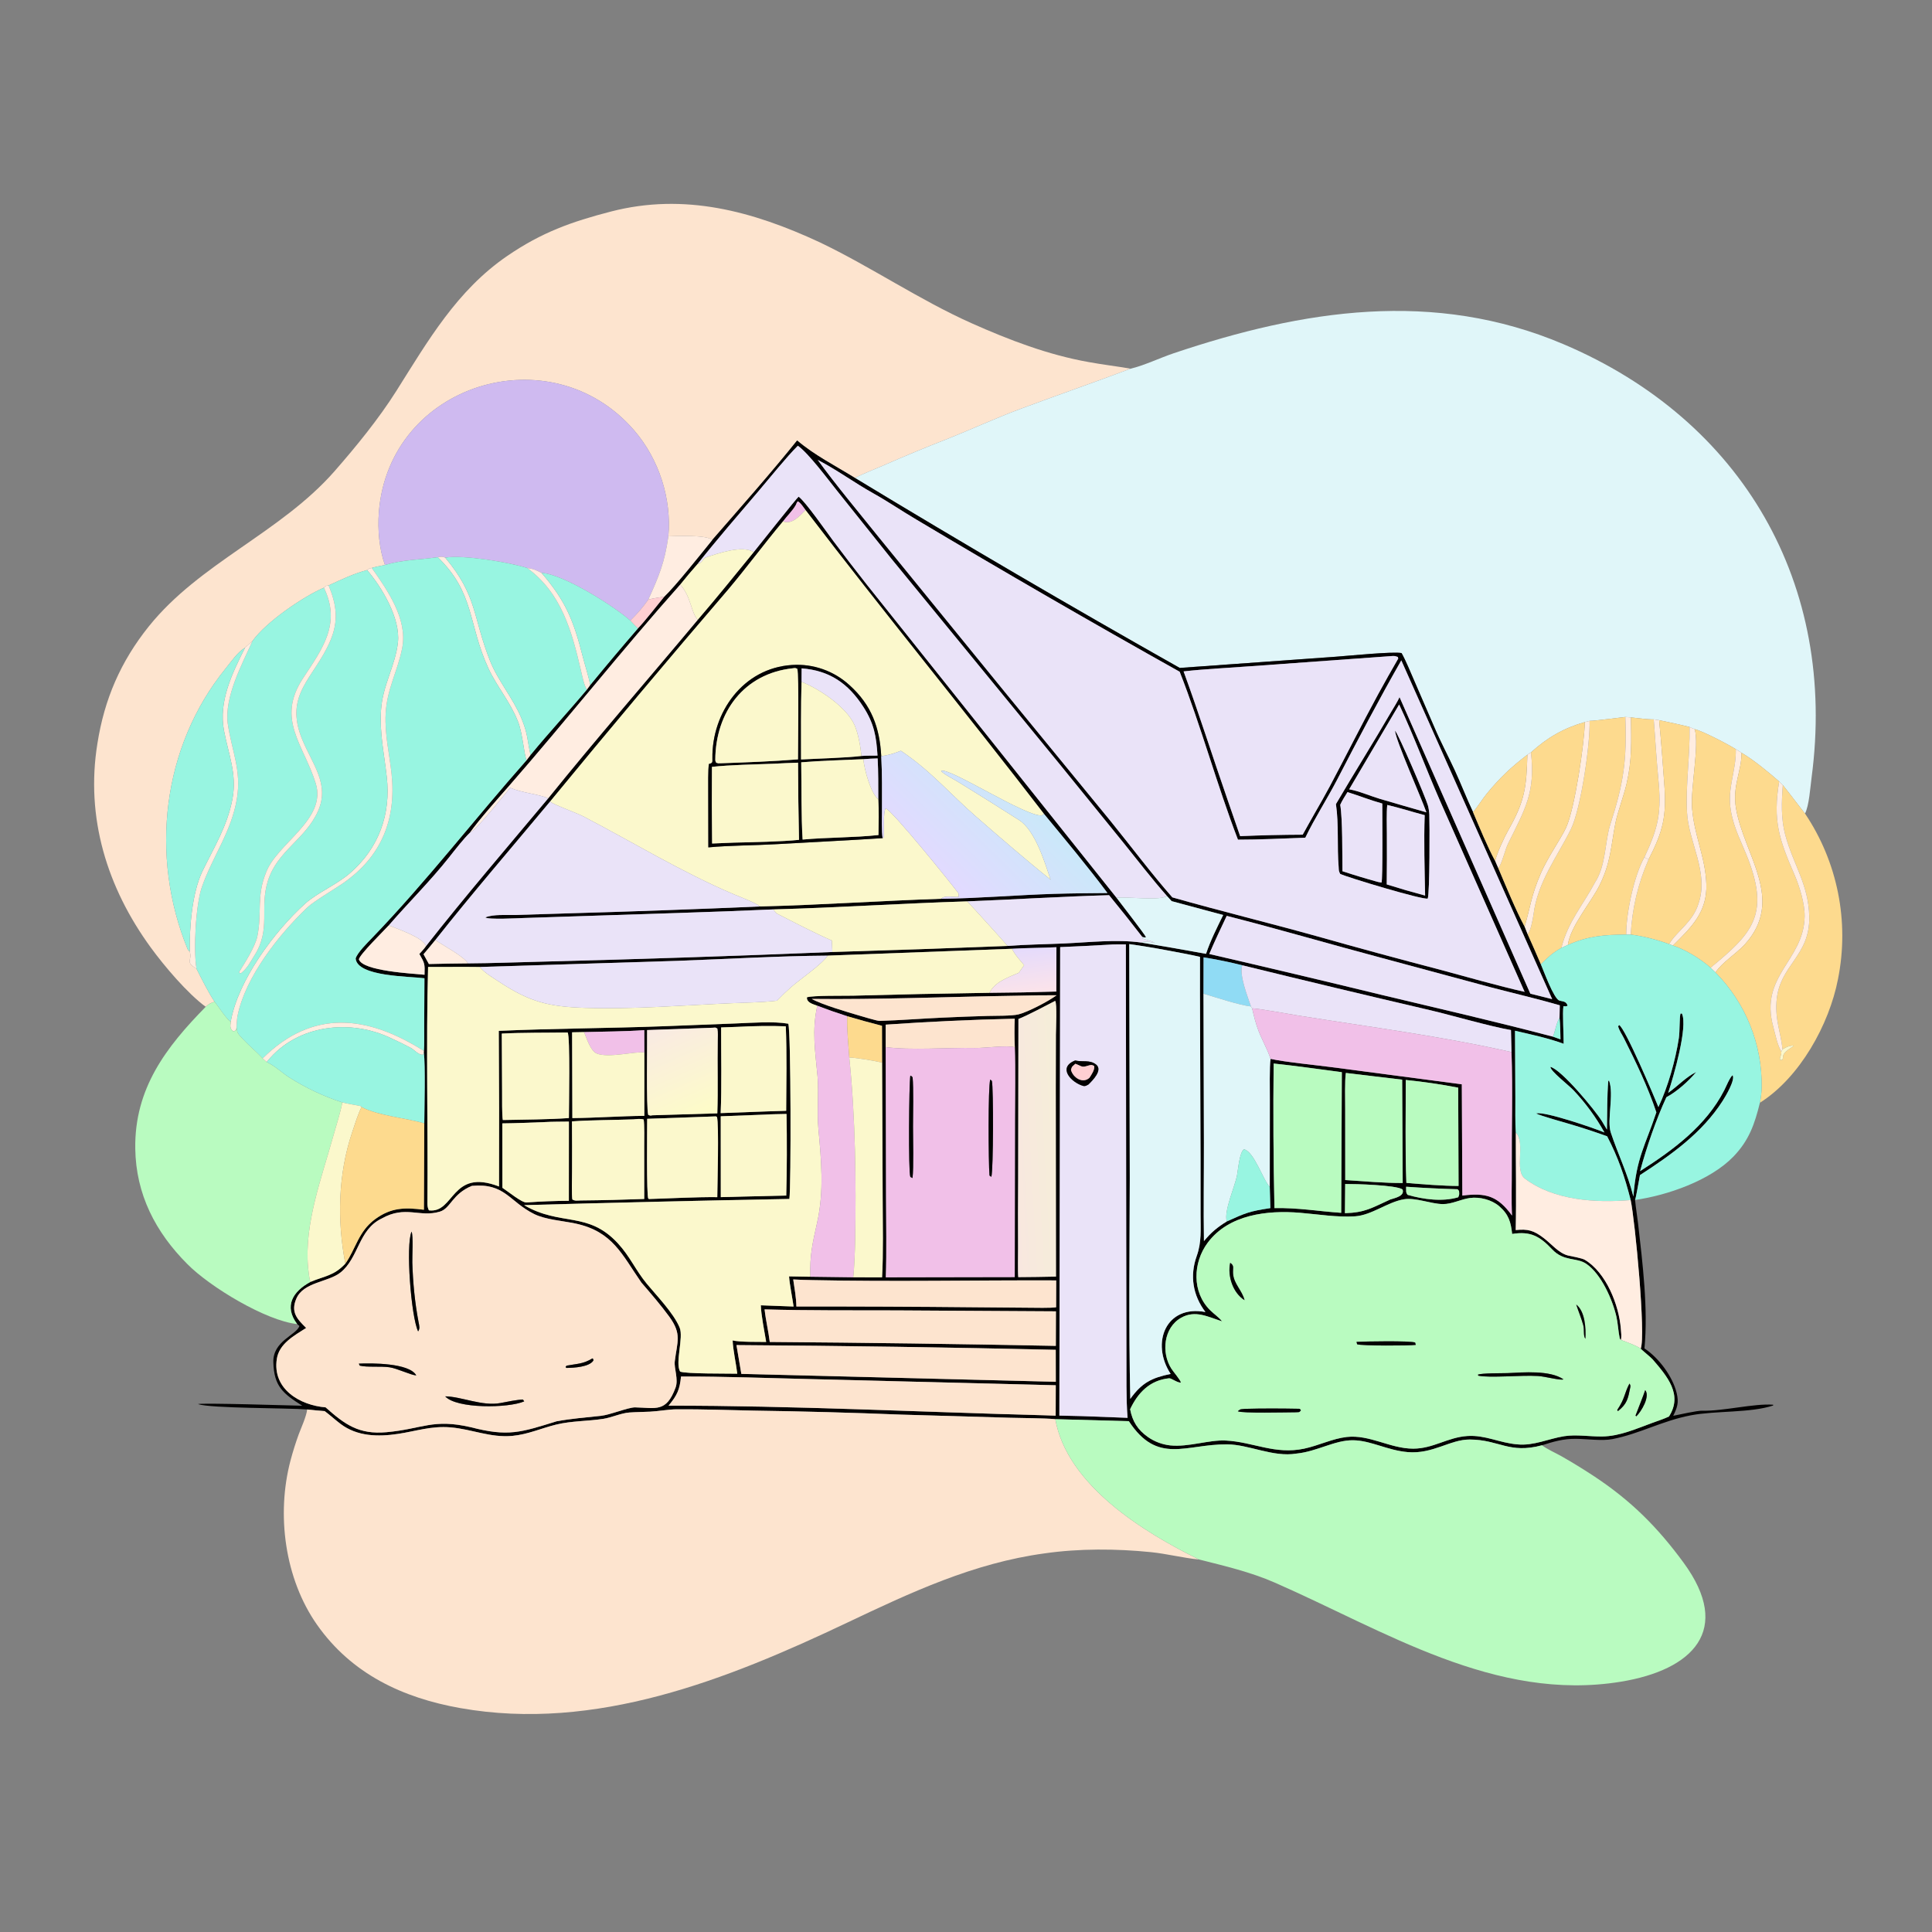 <svg width="1024" height="1024" viewBox="0 0 1024 1024" fill="none" xmlns="http://www.w3.org/2000/svg">
<rect x="0" y="0" width="1024" height="1024" fill="#808080" stroke="none"/>
<path d="M109.028 533.629C99.281 526.459 87.179 512.158 79.958 502.264C56.775 470.5 45.227 433.37 51.644 393.984C55.327 370.581 63.955 350.594 78.871 332.002C105.89 298.325 148.571 282.441 177.213 249.863C188.666 236.791 200.767 221.952 210.025 207.281C226.856 180.608 242.194 153.865 268.958 135.58C287.093 123.191 302.76 117.562 323.839 112.112C362.747 102.053 398.977 111.925 434.42 128.398C461.595 141.369 487.368 159.022 515.046 171.357C534.909 180.208 555.447 188.07 576.952 191.888C584.524 193.288 591.776 194.106 599.247 195.408C579.891 202.68 560.467 209.429 541.106 216.623C527.903 221.53 514.925 227.532 501.866 232.741C490.537 237.147 479.307 241.804 468.184 246.708C463.943 248.538 457.025 251.255 453.114 253.306C442.806 246.918 431.56 241.23 422.495 233.471C409.531 249.719 391.343 270.325 377.549 286.151C374.405 283.461 358.732 284.03 354.242 284.264C356.029 264.358 349.31 243.43 336.198 228.198C291.975 176.825 205.967 203.318 200.798 271.641C200.12 280.626 200.969 290.954 204.039 299.454C202.386 299.804 198.456 300.525 197.034 301.021C195.729 301.35 195.527 301.251 194.576 302.14C187.095 304.167 181.212 307.068 174.18 310.271C172.319 310.617 173.126 310.235 171.677 311.479C160.346 316.397 140.954 329.774 133.862 339.673L129.92 343.238C125.914 345.647 122.654 350.54 119.58 354.326C85.802 395.927 79.347 453.836 99.409 502.998C99.598 503.462 100.168 504.023 100.54 504.356C102.228 509.023 97.674 509.573 104.139 513.426C106.4 517.909 110.887 526.922 113.756 530.91C111.269 531.869 110.942 531.886 109.028 533.629Z" fill="#FDE4CF"/>
<path d="M599.246 195.408C606.466 193.708 614.849 189.662 622.055 187.238C690.836 164.102 759.986 153.299 828.574 182.385C923.892 222.806 973.757 309.913 960.182 412.074C959.546 416.86 958.843 427.291 956.679 431.18C952.725 426.231 948.977 421.127 944.943 416.12L942.988 414.196C937.285 409.163 929.449 402.777 923.036 398.971C922.155 398.36 920.953 397.662 920.018 397.081C915.965 394.529 902.602 387.518 898.232 386.469C897.519 386.241 896.237 385.639 895.498 385.321C890.326 383.969 884.628 382.847 879.373 381.708L876.498 381.274C873.344 381.381 867.769 380.608 864.449 380.247L861.452 380.012C857.673 380.407 845.485 382.076 842.503 382.078L839.965 382.718C828.863 385.89 819.982 390.972 811.44 398.801L809.536 400.01C800.961 406.567 795.054 412.116 788.091 420.569C785.905 423.223 782.605 428.396 780.747 430.46C777.293 423.108 774.361 415.498 770.964 408.133C767.522 400.672 763.575 393.324 760.358 385.744L749.618 360.909C747.69 356.505 745.131 350.173 742.86 346.138C738.332 345.214 714.832 347.587 707.909 348.086L625.279 354.011C567.368 321.344 509.972 287.771 453.113 253.306C457.024 251.255 463.942 248.538 468.183 246.708C479.306 241.804 490.536 237.147 501.865 232.741C514.924 227.532 527.902 221.53 541.105 216.623C560.466 209.429 579.89 202.68 599.246 195.408Z" fill="#E0F6F9"/>
<path d="M354.241 284.264C352.343 297.968 349.197 305.565 343.607 317.807C340.382 322.331 338.048 324.999 334.092 328.927C324.994 320.943 298.495 304.277 287.001 303.63C284.169 302.214 282.609 301.416 279.476 301.08C270.382 298.069 245.293 293.936 235.973 295.566C234.323 294.866 233.786 295.086 232.021 295.318C222.574 296.723 213.744 296.555 204.038 299.454C200.968 290.954 200.119 280.626 200.797 271.641C205.966 203.318 291.974 176.825 336.197 228.198C349.309 243.43 356.028 264.358 354.241 284.264Z" fill="#CFBAF0"/>
<path d="M422.497 233.471C431.562 241.23 442.808 246.918 453.116 253.306C509.975 287.771 567.371 321.344 625.282 354.011L707.912 348.086C714.835 347.587 738.335 345.214 742.863 346.138C745.134 350.173 747.693 356.505 749.621 360.909L760.361 385.744C763.578 393.324 767.525 400.672 770.967 408.133C774.364 415.498 777.296 423.108 780.75 430.46C784.058 438.239 788.466 449.023 792.465 456.309L794.145 460.172C797.87 468.956 803.61 482.938 808.083 491.122L809.688 495.146C812.07 500.431 814.401 505.738 816.679 511.069C818.237 514.693 823.515 529.284 826.497 530.333C826.668 530.393 827.698 530.594 827.852 530.627C828.911 530.852 829.737 531.03 830.396 531.995C830.666 532.39 830.728 532.648 830.875 533.075C829.582 533.506 830.092 533.398 828.66 533.273C828.083 536.637 828.816 549.013 828.785 553.238C820.579 550.205 811.534 548.309 802.992 546.322L803.174 581.845C803.204 586.993 803.029 595.411 803.41 600.295C803.383 617.084 803.744 635.327 803.36 651.95C809.817 651.308 812.787 652.081 818.22 656.205C822.257 659.27 826.146 664.191 831.037 665.426C833.081 665.942 838.425 666.804 839.947 667.704C851.277 674.399 858.103 691.717 859.08 704.298C859.267 706.709 859.491 707.894 859.158 710.219L858.52 709.511C857.701 705.713 857.54 701.381 856.745 697.907C854.673 688.852 848.703 675.256 840.778 669.856C835.61 666.335 828.896 668.774 822.702 662.214C816.155 655.278 811.304 652.443 801.466 654.02C800.777 647.795 799.712 643.727 794.601 639.309C790.634 635.878 784.286 634.264 779.128 634.957C774.277 635.61 769.628 638.261 764.675 638.191C758.412 638.104 750.308 634.642 744.153 635.647C735.481 637.062 727.088 644.068 718.201 644.675C708.566 645.274 698.635 643.592 689.032 642.799C671.692 641.368 651.309 643.654 640.127 658.639C632.226 669.229 631.66 684.821 641.403 694.439C643.575 696.583 645.817 697.988 647.755 700.346C640.272 697.982 633.553 694.195 626.033 698.433C616.711 703.685 615.432 716.96 620.842 725.404C622.041 727.274 625.664 731.385 625.898 732.749C624.335 733.143 620.828 730.403 619.669 730.518C609.389 731.536 603.088 738.239 598.989 746.921C600.221 753.323 602.946 757.799 608.447 761.665C611.941 764.104 615.992 765.625 620.229 766.089C629.944 767.104 640.691 763.06 649.689 763.517C664.255 764.258 675.757 771.102 691.208 767.818C698.953 766.171 706.226 762.486 713.777 761.628C725.939 760.246 736.816 767.819 749.03 767.814C759.676 767.81 767.237 761.801 777.725 761.113C787.302 760.485 794.745 764.784 804.236 765.544C812.933 766.406 820.701 762.519 829.09 761.209C835.512 760.206 842.579 761.446 849.118 761.366C858.455 761.251 867.196 757.279 875.824 754.137C878.56 753.141 882.037 752.005 884.592 750.769C892.075 739.122 883.545 729.351 875.88 720.445C875.021 719.446 869.679 715.088 869.61 714.837C872.408 707.815 866.594 646.881 864.287 636.057C861.14 623.652 857.752 613.669 851.81 602.245C845.671 600.04 839.473 598 833.225 596.127C830.325 595.253 815.821 591.217 814.194 590.168C818.319 588.768 845.327 598.06 850.396 600.24C845.9 592.173 840.427 584.692 834.099 577.966C831.637 575.316 821.68 567.679 821.742 565.461C827.577 566.848 845.349 588.293 849.061 594.253C849.972 595.729 850.861 597.218 851.726 598.722C851.862 590.885 851.761 580.631 852.417 572.983L852.812 572.671C855.597 579.976 851.583 593.744 853.754 600.254C857.718 612.144 862.512 621.577 865.736 634.168C867.327 613.411 872.066 607.2 877.901 589.558C873.397 576.022 867.066 562.924 860.666 550.184C859.509 547.881 858.383 546.517 857.632 543.992L858.159 543.267C861.384 544.823 876.96 581.699 878.992 586.759C884.071 576.009 888.061 561.906 889.836 550.133C890.36 546.656 890.098 539.298 890.699 537.24L891.427 537.154C894.798 544.037 886.918 570.938 884.178 579.241C889.554 575.432 893.407 570.993 899.037 568.179C895.063 572.99 888.757 578.62 883.229 581.542C877.788 593.262 872.676 608.225 869.291 620.726C886.888 609.48 904.255 596.706 913.891 577.846C914.832 576.003 916.939 570.839 918.33 569.875C919.836 572.378 914.517 581.206 912.962 583.626C902.076 600.565 885.814 612.06 869.218 622.837C868.665 625.494 867.252 634.244 866.626 636.006C867.004 640.223 867.738 644.319 868.215 648.495C870.584 669.266 873.617 693.848 871.592 714.684C879.143 719.664 886.505 729.442 888.661 738.324C889.912 743.477 888.995 745.947 886.848 750.405C890.263 749.74 899.417 747.613 902.383 747.698C913.178 748.008 929.858 743.748 939.815 744.536L939.803 744.947C927.74 748.963 909.518 747.62 896.206 750.146C880.954 753.041 869.232 759.902 854.609 762.758C849.129 763.828 840.904 762.648 835.261 762.612C828.487 762.569 823.652 764.02 817.287 766.024C799.879 770.725 794.601 763.055 779.018 762.98C768.555 762.93 759.448 770.805 746.095 769.644C735.263 768.703 726.666 763.51 717.228 763.369C707.494 763.224 698.056 769.37 687.094 770.431C674.815 772.479 661.958 765.612 650.385 765.535C628.322 765.387 613.544 776.513 598.305 753.252L559.341 752.186C553.657 751.626 541.492 751.642 535.426 751.442L477.451 749.766C451.516 748.733 425.568 748.03 399.615 747.658C386.013 747.387 372.261 746.868 358.671 746.962C354.318 746.992 349.034 747.992 344.575 748.213C340.973 748.392 337.182 748.405 333.628 748.652C329.221 748.958 324.162 751.343 319.756 752.022C311.562 753.285 302.867 753.086 294.803 755.058C286.909 756.988 279.765 760.291 271.581 761.048C259.932 762.125 250.204 757.508 238.801 756.534C228.676 755.669 220.58 758.547 210.908 760C200.378 761.583 189.34 761.378 180.523 754.715C177.557 752.473 175.052 750.118 172.092 747.917C168.999 747.682 165.911 747.39 162.829 747.041C152.351 746.211 111.422 746.513 104.934 744.196C107.073 743.449 155.356 744.968 160.197 745.061C150.036 738.623 145.227 734.872 144.871 722.024C144.559 710.728 157.031 707.678 158.699 702.816L157.521 701.799C150.331 692.238 155.261 684.453 164.532 679.451C172.295 676.163 176.887 676.295 183.03 669.777C188.561 661.994 189.901 652.788 198.735 646.256C207.354 639.883 214.777 639.931 224.682 641.192L224.885 595.435C224.924 587.249 225.537 564.79 224.625 557.528L224.68 557.037C224.97 553.883 224.819 547.376 224.837 543.979L224.968 518.498C216.884 517.429 189.437 517.693 188.504 508.058C189.216 505.13 194.893 499.531 197.256 497.079C226.154 467.092 251.534 434.073 279.087 402.943L281.19 400.166C291.063 388.126 301.226 377.265 311.082 365.476L312.805 363.126C321.125 352.971 329.581 342.929 338.172 333.002C342.061 328.904 348.291 320.877 352.101 316.209C357.894 310.779 372.002 292.987 377.551 286.151C391.345 270.325 409.533 249.719 422.497 233.471ZM426.965 270.351C425.94 268.989 424.204 266.255 422.791 265.708C421.819 267.156 422.36 266.592 421.78 267.668C420.236 270.531 417.031 273.609 414.995 276.356C405.11 288.173 395.794 300.795 386.053 312.37C354.144 349.526 322.639 387.026 291.543 424.864C271.76 448.607 249.79 474.088 230.735 498.237C228.685 500.725 226.587 503.347 224.478 505.77C225.448 507.485 226.395 509.213 227.319 510.954C234.221 510.783 241.124 510.668 248.028 510.611C261.245 510.542 274.184 509.983 287.367 509.689C338.651 508.404 389.923 506.702 441.179 504.584C472.136 503.671 503.089 502.6 534.035 501.371C543.333 500.611 554.525 500.485 564.02 500.057C577.361 499.456 591.908 497.764 604.967 499.586C616.405 501.475 627.826 503.464 639.228 505.555C641.562 498.487 645.051 491.655 648.317 484.969L621.002 477.624L618.487 474.865C610.762 466.135 602.801 455.812 595.417 446.644L562.058 405.55L472.367 296.037L443.539 259.963C438.633 253.835 428.613 240.32 422.876 236.247C416.619 242.516 408.067 253.228 402.072 260.266C391.368 272.834 379.902 286.072 369.677 299.001C366.543 302.546 363.494 306.167 360.534 309.858C329.647 344.537 300.225 381.791 269.592 416.813C263.434 423.854 254.254 434.056 249.041 441.373C245.765 444.494 241.121 450.495 238.134 454.272C228.099 466.964 216.607 478.286 206.062 490.455C203.253 493.527 190.556 505.978 190.225 508.496C192.31 514.748 218.788 515.985 225.012 516.641C225.194 510.874 225.144 510.616 222.272 505.615C223.481 504.276 224.75 502.953 225.776 501.475C246.122 475.49 269.334 448.5 290.542 423.145C316.134 391.385 343.676 359.816 369.856 328.471C380.23 316.38 389.415 304.989 399.464 292.654C401.893 289.74 422.331 263.788 423.305 263.265C426.829 265.733 438.352 282.29 441.609 286.647C447.413 294.395 453.309 302.074 459.296 309.682L591.791 475.83C593.797 478.518 606.992 495.468 607.437 496.784C606.192 496.904 606.636 496.953 605.41 496.558C599.668 489.104 593.811 481.74 587.839 474.468C562.6 475.156 537.744 476.772 512.602 477.742C478.386 478.789 443.765 481.099 409.848 482.003C376.639 483.503 343.006 484.36 309.755 485.515L277.577 486.563C275.04 486.644 258.321 487.551 257.269 486.234C261.429 484.492 268.504 485.076 273.126 484.955L299.488 484.141C333.946 483.168 368.397 481.938 402.837 480.45C434.592 479.664 466.923 477.415 498.734 476.376C518.301 476.168 539.007 474.36 558.644 473.761C568.082 473.474 577.543 473.413 586.986 473.328C577.305 460.259 563.785 444.054 553.384 431.441C511.773 377.312 468.509 324.737 426.965 270.351ZM536.401 502.864L438.634 506.504C412.731 506.672 385.328 508.322 359.315 509.259L254.309 512.52C245.142 512.392 236.048 512.541 226.9 512.5C225.747 554.182 226.907 596.131 226.538 637.839C226.528 639.02 226.738 640.492 227.347 641.516C241.025 643.202 238.996 618.994 264.5 628.863C264.607 601.367 264.561 573.871 264.363 546.375C293.037 545.097 322.615 545.005 351.501 543.936L390.268 542.433C398.733 542.121 409.786 541.217 417.811 542.58C419.244 546.304 419.327 629.105 418.388 635.468C371.516 636.327 324.65 637.424 277.789 638.758C297.282 650.137 311.563 641.7 327.536 659.035C333.991 666.04 336.764 673.067 342.84 680.437C347.972 686.663 357.045 695.983 360.223 703.639C362.432 708.96 357.727 722.213 360.47 726.967C363.555 728.23 385.914 727.973 390.781 728.088C390.123 722.609 388.51 715.551 388.312 710.452C392.074 711.379 401.877 711.212 406.087 711.252C405.181 705.797 403.394 696.904 403.259 691.838L420.626 692.488C419.982 688.027 418.489 680.588 418.214 676.506L429.539 676.699L452.205 676.989L467.513 677.017C468.246 664.396 467.869 648.048 467.833 635.288L467.53 563.22L467.471 543.697C461.31 542.116 455.177 540.424 449.077 538.621C443.733 536.912 438.437 535.054 433.196 533.051C430.852 532.176 427.537 531.45 427.689 528.609C430.666 527.549 447.456 527.843 452.117 527.731C476.223 527.064 500.334 526.557 524.448 526.209C536.257 526.139 548.066 525.912 559.87 525.527L559.935 502.052C552.077 502.433 544.3 502.395 536.401 502.864ZM618.791 503.734C612.065 502.452 605.309 501.338 598.528 500.394L598.807 624.403C598.722 662.547 598.224 703.358 599.073 741.451C605.207 732.86 610.441 730.28 620.467 728.211C609.749 711.717 618.026 691.409 638.909 695.407C632.257 686.646 630.52 676.205 634.275 665.749C636.963 658.261 636.309 651.693 636.325 643.922L636.314 614.097L636.01 527.251L636.027 507.158C630.591 505.891 624.304 504.789 618.791 503.734ZM658.436 511.613C651.664 509.913 644.821 508.512 637.926 507.413L637.882 526.673L638.1 605.706C638.133 622.912 637.838 640.646 638.118 657.796C641.886 653.247 645.158 650.513 650.23 647.388C660.296 642.869 661.902 642.061 673.315 640.315L673.004 629.097L673.048 582.872C673.055 578.276 672.801 564.904 673.425 561.225C680.73 562.882 697.997 564.58 706.05 565.647L774.794 574.705L775.07 633.688C787.573 632.092 793.784 633.836 801.401 644.264C800.99 636.199 801.331 627.235 801.277 619.095C801.143 598.734 801.855 577.942 801.13 557.634L800.848 545.951C790.049 544.114 769.711 538.185 757.829 535.383C724.65 527.661 691.518 519.738 658.436 511.613ZM826.589 539.423L826.72 532.826C814.28 529.227 801.98 526.405 789.52 523.13L732.537 507.777C705.164 500.509 677.607 492.413 650.188 485.429C647.063 492.088 643.784 498.868 640.943 505.636C671.318 512.667 701.655 519.864 731.951 527.229C761.784 534.349 793.469 541.627 823.087 549.453L827.082 550.878C827.004 547.04 826.984 543.243 826.589 539.423ZM309.552 547.02L303.228 547.146L303.359 592.621C316.171 592.482 328.966 591.533 341.507 591.422L341.521 557.872L341.489 545.985C331.734 546.725 319.552 546.736 309.552 547.02ZM469.429 543.088L469.435 554.977L469.619 634.213C469.637 647.765 469.986 663.56 469.496 677.012L537.834 676.888L537.964 593.207C537.968 581.062 538.29 567.107 537.873 555.077C537.646 550.033 537.633 544.981 537.835 539.935C515.011 540.441 492.203 541.492 469.429 543.088ZM433.407 243.755C443.08 257.094 455.276 271.656 465.714 284.663L532.771 367.009L588.638 435.201C598.837 447.796 610.846 463.719 621.364 475.624C646.811 482.858 672.543 489.131 697.975 496.221C719.92 502.427 741.928 508.407 763.996 514.159C778.497 518.067 793.498 522.401 808.074 525.704L763.173 424.299C755.954 407.83 749.191 389.552 741.58 373.393L715.089 418.353C720.002 419.155 726.332 421.913 731.271 423.379C739.503 425.823 747.768 428.173 756.02 430.548C753.116 422.262 739.898 392.804 739.37 387.266C740.837 388.119 755.777 423.04 756.817 426.876C757.238 428.442 757.49 430.048 757.571 431.668C757.769 436.186 757.839 473.627 756.72 476.266C754.25 477.088 713.914 464.976 710.325 463.181C709.509 461.561 709.617 461.395 709.52 459.622C708.599 448.454 709.683 437.139 708.079 426.18C717.675 409.786 727.857 393.701 737.389 377.261C738.864 374.718 740.581 372.166 741.781 369.489L811.111 526.664C814.976 527.602 818.835 528.57 822.686 529.566L742.715 350.014C730.787 370.896 719.811 391.827 708.753 413.167C703.469 423.364 696.714 433.82 691.842 443.986C680.81 444.406 667.14 445.059 656.142 445.042C644.987 416.047 636.493 384.571 625.259 356.048C578.404 329.816 531.911 302.945 485.791 275.442C478.087 270.902 470.607 265.789 462.802 261.432C452.946 255.932 443.393 248.903 433.407 243.755ZM738.103 347.693L663.314 353.089C652.177 353.908 638.206 354.61 627.33 355.854C635.437 377.995 642.74 401.183 650.539 423.591L657.301 443.176C668.347 442.702 679.401 442.443 690.458 442.399C692.662 438.442 694.848 434.474 697.101 430.544C699.672 426.058 702.256 421.578 704.689 417.015C713.405 400.668 721.659 384.076 730.529 367.809C733.966 361.507 737.505 355.26 741.098 349.046C741.026 348.764 740.953 348.482 740.881 348.201C739.508 347.743 739.527 347.68 738.103 347.693ZM714.196 419.833C712.891 421.967 711.346 424.297 710.354 426.562C711.622 434.021 711.425 453.364 711.524 461.763C717.764 463.819 724.055 465.718 730.39 467.459L732.232 467.786C732.955 466.437 732.628 430.652 732.645 425.895C726.036 424.049 720.512 421.789 714.196 419.833ZM735.278 426.642C734.823 430.631 735.059 437.807 735.069 441.995C735.123 450.916 735.1 459.838 734.998 468.76C741.735 470.877 748.518 472.846 755.342 474.667C755.078 460.962 754.63 445.714 755.119 432.043C748.572 430.355 741.732 428.114 735.278 426.642ZM587.622 500.709C579.056 501.214 570.486 501.64 561.913 501.985L561.488 750.292L573.58 750.572L597.652 751.475C596.825 741.901 597.089 727.826 597.029 717.812L596.925 656.563L596.729 500.52C594.153 500.543 590.046 500.474 587.622 500.709ZM538.275 527.768C502.85 528.311 465.349 529.855 430.233 529.441C435.436 532.403 449.228 536.457 455.376 538.254C457.176 538.785 464.973 541.137 466.201 541.1C477.268 540.768 488.865 539.841 499.923 539.348C507.782 538.978 515.643 538.683 523.508 538.463C527.323 538.363 536.431 538.498 539.81 537.65C544.87 536.379 555.949 530.569 560.039 527.497C552.783 527.484 545.528 527.574 538.275 527.768ZM559.267 530.484C554.391 532.978 544.582 538.241 539.794 540.08L539.65 624.549C539.547 636.792 539.531 649.035 539.601 661.278C539.613 664.518 539.416 674.11 539.696 676.906C546.363 676.866 553.029 676.772 559.694 676.624L559.588 576.224L559.653 548.358C559.682 545.49 560.324 531.707 559.267 530.484ZM390.971 544.25L382.212 544.562C382.172 558.676 382.586 576.044 381.966 589.976L406.759 589.056L416.695 588.756C416.781 574.094 417.09 558.582 416.492 543.969C408.936 543.627 398.578 543.817 390.971 544.25ZM377.664 544.729L342.976 545.957C343.099 552.87 342.447 586.853 343.565 590.904C344.934 591.406 344.389 591.318 345.876 591.124L380.194 590.102C380.648 577.314 380.18 564.491 380.409 551.697C380.449 549.515 380.602 547.304 380.209 545.148C378.752 544.409 379.539 544.655 377.664 544.729ZM300.852 547.238C289.73 547.404 276.823 547.236 265.956 547.825L266.121 578.559C266.133 581.51 266.029 591.325 266.504 593.637C277.285 593.399 290.924 593.375 301.53 592.59C301.534 587.117 302.28 549.022 300.852 547.238ZM675.058 563.69C674.779 589.236 674.922 614.786 675.487 640.328C687.837 640.044 698.739 642.003 710.865 642.819L711.206 568.28C699.305 566.717 686.954 564.93 675.058 563.69ZM713.33 568.681C712.707 572.684 712.98 583.31 712.983 587.831L713.006 625.456C722.494 626.08 734.102 627.08 743.461 627.016L743.18 572.238L713.33 568.681ZM745.066 572.406C745.141 589.614 744.698 610.111 745.406 626.965C753.25 627.657 765.335 628.6 773.068 628.581L772.874 576.478C763.673 574.692 754.394 573.333 745.066 572.406ZM405.139 590.778L382.008 591.66L382.036 634.503C385.772 634.415 389.658 634.381 393.377 634.223L416.728 633.664C417.106 620.258 417.129 603.926 416.876 590.416C413.107 590.517 408.864 590.534 405.139 590.778ZM379.434 591.706L343.017 592.994C343.012 597.872 342.593 633.774 343.617 635.316L344.02 635.502C355.607 635.175 368.745 634.394 380.176 634.513C380.219 629.062 381.14 595.597 380.004 592.022L379.434 591.706ZM335.645 593.286C325.328 593.679 313.224 593.621 303.159 594.354C303.227 603.194 303.241 612.035 303.2 620.875C303.184 623.479 302.947 633.798 303.349 635.726C304.679 636.618 306.023 636.314 307.7 636.278L308.377 636.267C319.409 636.165 330.438 635.901 341.462 635.477L341.45 607.564C341.449 604.533 341.642 595.977 341.16 593.35C339.312 592.838 337.562 593.132 335.645 593.286ZM288.77 594.721C281.345 594.98 273.638 595.351 266.233 595.418L266.283 629.561C269.368 631.546 276.658 637.608 279.124 637.334C286.573 636.78 294.039 636.486 301.509 636.453L301.536 594.46C297.491 594.527 292.753 594.484 288.77 594.721ZM712.981 627.54L712.836 643.011C723.658 642.685 727.009 640.222 736.876 635.751C739.346 634.964 744.717 633.922 743.361 630.414C739.994 628.079 718.22 627.498 712.981 627.54ZM250.084 628.543C239.578 632.886 238.895 640.453 233.141 642.192C222.371 645.445 214.962 638.694 202.306 645.838C189.853 651.802 190.22 666.751 180.408 674.494C173.918 679.615 160.856 679.488 157.068 688.293C153.986 695.459 157.442 699.068 162.272 703.833C155.878 707.939 147.979 712.155 146.728 720.247C144.251 736.278 159.086 744.847 172.559 745.922C182.807 755.039 190.204 760.417 204.871 759.095C223.991 757.372 229.387 751.762 249.615 756.469C269.337 761.573 275.883 759.248 295.005 753.318C302.662 751.904 310.645 751.266 318.418 750.434C323.437 749.897 332.621 746.039 336.469 745.935C347.659 746.152 353.108 748.84 358.058 735.48C359.695 731.061 357.198 725.228 357.643 721.563C358.927 710.986 361.533 707.166 354.682 697.788C350.27 691.749 344.94 685.56 339.964 679.796C329.587 664.853 324.779 652.766 305.047 648.498C298.49 647.08 289.097 646.466 283.039 643.427C269.789 636.782 267.632 626.919 250.084 628.543ZM745.277 628.996C745.37 631.207 744.98 631.949 746.075 633.3C754.389 635.709 764.558 637.063 772.886 634.581C773.589 633.095 773.433 632.877 773.327 631.248L772.575 630.322C763.467 630.077 754.366 629.635 745.277 628.996ZM420.429 678.129C421.077 682.446 422.071 688.218 422.098 692.477C453.72 692.43 485.342 692.565 516.962 692.881L545.068 693.114C548.115 693.137 557.159 693.338 559.759 692.885L559.8 678.641C516.709 678.478 473.668 679.41 430.59 678.484C427.168 678.41 423.851 678.351 420.429 678.129ZM405.246 693.998C405.903 699.921 407.292 705.457 407.994 711.271C458.539 711.647 509.081 712.338 559.617 713.342L559.673 695.033L475.143 694.536C452.051 694.443 428.245 694.684 405.246 693.998ZM390.342 712.924C391.232 718.008 392.093 723.096 392.925 728.19L559.599 732.386L559.572 715.425C503.17 714.123 446.758 713.29 390.342 712.924ZM360.962 729.582C360.262 736.565 358.918 739.536 354.341 745.03C419.822 744.978 488.057 748.42 553.772 750.134L559.529 750.342L559.585 734.217L430.956 730.98C408.061 730.466 383.744 729.513 360.962 729.582Z" fill="#020101"/>
<path d="M399.463 292.654C393.557 288.717 380.213 293.412 374.088 295.471C372.517 295.999 372.544 298.168 369.676 299.001C379.901 286.072 391.367 272.834 402.071 260.266C408.066 253.228 416.618 242.516 422.875 236.247C428.612 240.32 438.632 253.835 443.538 259.963L472.366 296.037L562.057 405.55L595.416 446.644C602.8 455.812 610.761 466.135 618.486 474.865C615.094 477.564 597.291 475.162 591.79 475.83L459.295 309.682C453.308 302.074 447.412 294.395 441.608 286.647C438.351 282.29 426.828 265.733 423.304 263.265C422.33 263.788 401.892 289.74 399.463 292.654Z" fill="#EAE3F8"/>
<path d="M621.363 475.624C610.845 463.719 598.836 447.796 588.637 435.201L532.77 367.009L465.713 284.663C455.275 271.656 443.079 257.094 433.406 243.755C443.392 248.903 452.945 255.932 462.801 261.432C470.606 265.789 478.086 270.902 485.79 275.442C531.91 302.945 578.403 329.816 625.258 356.048C636.492 384.571 644.986 416.047 656.141 445.042C667.139 445.059 680.809 444.406 691.841 443.986C696.713 433.82 703.468 423.364 708.752 413.167C719.81 391.827 730.786 370.896 742.714 350.014L822.685 529.566C818.834 528.57 814.975 527.602 811.11 526.664L741.78 369.489C740.58 372.166 738.863 374.718 737.388 377.261C727.856 393.701 717.674 409.786 708.078 426.18C709.682 437.139 708.598 448.454 709.519 459.622C709.616 461.395 709.508 461.561 710.324 463.181C713.913 464.976 754.249 477.088 756.719 476.266C757.838 473.627 757.768 436.186 757.57 431.668C757.489 430.048 757.237 428.442 756.816 426.876C755.776 423.04 740.836 388.119 739.369 387.266C739.897 392.804 753.115 422.262 756.019 430.548C747.767 428.173 739.502 425.823 731.27 423.379C726.331 421.913 720.001 419.155 715.088 418.353L741.579 373.393C749.19 389.552 755.953 407.83 763.172 424.299L808.073 525.704C793.497 522.401 778.496 518.067 763.995 514.159C741.927 508.407 719.919 502.427 697.974 496.221C672.542 489.131 646.81 482.858 621.363 475.624Z" fill="#EAE3F8"/>
<path d="M414.992 276.356C417.028 273.609 420.233 270.531 421.777 267.668C422.357 266.592 421.816 267.156 422.788 265.708C424.201 266.255 425.937 268.989 426.962 270.351C423.763 273.585 419.691 278.209 414.992 276.356Z" fill="#F1C0E8"/>
<path d="M426.961 270.351C468.505 324.737 511.769 377.312 553.38 431.441L552.229 432.189C543.861 433.14 502.871 406.408 498.809 408.589C499.785 410.134 505.549 413.025 507.469 414.207C518.107 420.752 529.732 428.014 540.15 434.67C548.706 440.136 553.685 456.899 556.858 466.259C543.846 455.859 530.238 444.033 517.614 433.057C503.571 420.848 493.344 408.545 477.478 397.925L476.926 398.137L476.003 398.476C472.249 399.877 471.09 400.088 467.077 400.837C466.262 385.648 461.927 373.684 450.296 363.189C442.016 355.586 430.983 351.706 419.766 352.455C393.735 354.109 377.252 377.748 377.589 401.928C377.618 404.039 377.802 404.431 375.76 404.914C375.23 407.388 375.37 416.972 375.372 419.867L375.431 449.127C387.074 448.045 399.344 448.129 411.061 447.452C429.955 446.362 448.948 445.475 467.829 444.236L468.434 443.758C468.634 440.455 468.046 430.311 469.407 428.397C473.333 430.057 503.488 467.448 508.067 473.51L508.125 475.381C504.673 475.602 501.036 474.349 498.73 476.376C466.919 477.415 434.588 479.664 402.833 480.45C400.53 478.463 392.1 475.344 388.851 473.963C361.345 462.268 335.746 446.574 309.284 432.767C305.398 430.739 293.761 426.662 291.539 424.864C322.635 387.026 354.14 349.526 386.049 312.37C395.79 300.795 405.106 288.173 414.991 276.356C419.69 278.209 423.762 273.585 426.961 270.351Z" fill="#FBF8CC"/>
<path d="M343.609 317.807C349.199 305.565 352.345 297.968 354.243 284.264C358.733 284.03 374.406 283.461 377.55 286.151C372.001 292.987 357.893 310.779 352.1 316.209C349.645 316.623 345.901 317.138 343.609 317.807Z" fill="#FFEDE1"/>
<path d="M369.674 299.001C372.542 298.168 372.515 295.999 374.086 295.471C380.211 293.412 393.555 288.717 399.461 292.654C389.412 304.989 380.227 316.38 369.853 328.471C366.211 324.853 366.431 316.339 360.531 309.858C363.491 306.167 366.54 302.546 369.674 299.001Z" fill="#FBF8CC"/>
<path d="M232.023 295.318C233.788 295.086 234.325 294.866 235.975 295.566C253.167 316.023 250.445 326.851 259.762 350.332C263.843 360.616 271.755 369.85 276.242 380.421C279.883 389 279.415 392.266 281.189 400.166L279.086 402.943C277.763 400.013 277.039 388.652 274.522 382.358C270.237 371.642 263.381 363.975 258.906 354.315C247.975 330.721 251.789 314.477 232.023 295.318Z" fill="#FFEDE1"/>
<path d="M235.973 295.566C245.293 293.936 270.382 298.069 279.476 301.08C297.611 314.397 303.054 334.525 307.879 355.244C308.466 357.763 309.649 363.68 311.079 365.476C301.223 377.265 291.06 388.126 281.187 400.166C279.413 392.266 279.881 389 276.24 380.421C271.753 369.85 263.841 360.616 259.76 350.332C250.443 326.851 253.165 316.023 235.973 295.566Z" fill="#98F5E1"/>
<path d="M204.037 299.454C213.743 296.555 222.573 296.723 232.02 295.318C251.786 314.477 247.972 330.721 258.903 354.315C263.378 363.975 270.234 371.642 274.519 382.358C277.036 388.652 277.76 400.013 279.083 402.943C251.53 434.073 226.15 467.092 197.252 497.079C194.889 499.531 189.212 505.13 188.5 508.058C189.433 517.693 216.88 517.429 224.964 518.498L224.833 543.979C224.815 547.376 224.966 553.883 224.676 557.037C194.833 538.184 165.906 534.573 139.218 560.96C136.03 557.525 132.336 554.535 129.175 551.176C126.134 547.944 125.33 547.484 125.407 543.261C125.49 542.058 125.653 539.63 125.893 538.438C130.043 517.764 147.817 495.335 162.884 480.958C166.178 477.815 177.901 470.868 181.96 468.038C202.141 453.97 210.087 434.409 207.538 410.149C206.387 399.189 203.88 389.7 204.391 378.418C204.986 365.271 210.819 355.721 213.2 343.33C216.113 328.168 205.395 312.838 197.032 301.021C198.454 300.525 202.384 299.804 204.037 299.454Z" fill="#98F5E1"/>
<path d="M194.576 302.14C195.527 301.251 195.729 301.35 197.034 301.021C205.397 312.838 216.115 328.168 213.202 343.33C210.821 355.721 204.988 365.271 204.393 378.418C203.882 389.7 206.389 399.189 207.54 410.149C210.089 434.409 202.143 453.97 181.962 468.038C177.903 470.868 166.18 477.815 162.886 480.958C147.819 495.335 130.045 517.764 125.895 538.438C125.655 539.63 125.492 542.058 125.409 543.261C125.276 545.133 125.604 546.118 123.72 546.681C121.574 545.103 122.114 543.714 122.301 541.444C126.061 519.911 145.199 493.815 161.734 478.945C168.185 473.145 178.449 468.936 185.643 462.673C200.728 449.539 207.296 431.523 204.971 411.687C203.611 399.083 201.123 388.898 201.97 376.139C202.83 363.198 209.555 352.771 210.912 340.514C212.315 327.838 202.519 311.422 194.576 302.14Z" fill="#FFEDE1"/>
<path d="M279.477 301.08C282.61 301.416 284.17 302.214 287.002 303.63C299.909 318.597 304.049 329.005 308.924 348.184C310.015 352.478 312.125 358.899 312.803 363.126L311.08 365.476C309.65 363.68 308.467 357.763 307.88 355.244C303.055 334.525 297.612 314.397 279.477 301.08Z" fill="#FFEDE1"/>
<path d="M174.18 310.271C181.212 307.068 187.095 304.167 194.576 302.14C202.519 311.422 212.315 327.838 210.912 340.514C209.555 352.771 202.83 363.198 201.97 376.139C201.123 388.898 203.611 399.083 204.971 411.687C207.296 431.523 200.728 449.539 185.643 462.673C178.449 468.936 168.185 473.145 161.734 478.945C145.199 493.815 126.061 519.911 122.301 541.444C120.633 541.006 115.514 533.182 113.756 530.91C110.887 526.922 106.4 517.909 104.139 513.426C102.464 503.341 103.72 479.602 107.012 470.122C112.63 453.944 122.718 440.821 125.59 423.148C128.038 408.081 122.794 397.915 120.7 383.439C118.947 369.377 128.133 352.342 133.862 339.673C140.954 329.774 160.346 316.397 171.677 311.479C180.866 330.521 171.048 343.658 160.626 359.455C146.164 381.374 161.051 394.731 167.37 415.31C173.265 434.509 146.511 447.15 140.923 462.68C135.88 475.085 138.95 483.832 136.377 496.419C135 502.232 129.945 509.997 126.786 515.138L127.008 515.829L127.869 515.737C131.221 513.027 132.835 509.62 134.95 506.258C143.754 492.263 137.422 481.328 142.01 466.825C147.092 450.76 161.867 444.906 168.563 429.867C174.875 415.69 165.552 405.022 160.199 391.994C150.263 367.818 166.557 359.524 175.04 339.69C179.557 329.129 178.437 320.641 174.18 310.271Z" fill="#98F5E1"/>
<path d="M287.004 303.63C298.498 304.277 324.997 320.943 334.095 328.927C335.249 330.124 336.935 331.985 338.172 333.002C329.581 342.929 321.125 352.971 312.805 363.126C312.127 358.899 310.017 352.478 308.926 348.184C304.051 329.005 299.911 318.597 287.004 303.63Z" fill="#98F5E1"/>
<path d="M249.039 441.373C254.252 434.056 263.432 423.854 269.59 416.813C300.223 381.791 329.645 344.537 360.532 309.858C366.432 316.339 366.212 324.853 369.854 328.471C343.674 359.816 316.132 391.385 290.54 423.145C285.768 420.924 277.106 420.37 270.44 417.558C266.58 422.062 252.734 439.754 249.039 441.373Z" fill="#FFEDE1"/>
<path d="M171.676 311.479C173.125 310.235 172.318 310.617 174.179 310.271C178.436 320.641 179.556 329.129 175.039 339.69C166.556 359.524 150.262 367.818 160.198 391.994C165.551 405.022 174.874 415.69 168.562 429.867C161.866 444.906 147.091 450.76 142.009 466.825C137.421 481.328 143.753 492.263 134.949 506.258C132.834 509.62 131.22 513.027 127.868 515.737L127.007 515.829L126.785 515.138C129.944 509.997 134.999 502.232 136.376 496.419C138.949 483.832 135.879 475.085 140.922 462.68C146.51 447.15 173.264 434.509 167.369 415.31C161.05 394.731 146.163 381.374 160.625 359.455C171.047 343.658 180.865 330.521 171.676 311.479Z" fill="#FFEDE1"/>
<path d="M343.609 317.807C345.901 317.138 349.645 316.623 352.1 316.209C348.29 320.877 342.06 328.904 338.171 333.002C336.934 331.985 335.248 330.124 334.094 328.927C338.05 324.999 340.384 322.331 343.609 317.807Z" fill="#FFCFD2"/>
<path d="M129.92 343.238L133.862 339.673C128.133 352.342 118.947 369.377 120.7 383.439C122.794 397.915 128.038 408.081 125.59 423.148C122.718 440.821 112.63 453.944 107.012 470.122C103.72 479.602 102.464 503.341 104.139 513.426C97.674 509.573 102.228 509.023 100.54 504.356C100.407 491.514 101.738 473.527 107.215 461.942C113.466 449.059 120.625 437.581 123.252 423.208C125.637 410.158 121.068 399.71 118.706 387.166C115.787 371.661 123.102 356.748 129.92 343.238Z" fill="#FFEDE1"/>
<path d="M100.542 504.356C100.17 504.023 99.6 503.462 99.411 502.998C79.349 453.836 85.803 395.927 119.582 354.326C122.656 350.54 125.916 345.647 129.922 343.238C123.104 356.748 115.789 371.661 118.708 387.166C121.07 399.71 125.639 410.158 123.254 423.208C120.627 437.581 113.468 449.059 107.217 461.942C101.74 473.527 100.409 491.514 100.542 504.356Z" fill="#98F5E1"/>
<path d="M627.328 355.854C638.204 354.61 652.175 353.908 663.312 353.089L738.101 347.693C739.525 347.68 739.506 347.743 740.879 348.201C740.951 348.482 741.024 348.764 741.096 349.046C737.503 355.26 733.964 361.507 730.527 367.809C721.657 384.076 713.403 400.668 704.687 417.015C702.254 421.578 699.67 426.058 697.099 430.544C694.846 434.474 692.66 438.442 690.456 442.399C679.399 442.443 668.345 442.702 657.299 443.176L650.537 423.591C642.738 401.183 635.435 377.995 627.328 355.854Z" fill="#EAE3F8"/>
<path d="M375.433 449.127L375.374 419.867C375.372 416.972 375.232 407.388 375.762 404.914C377.804 404.431 377.62 404.039 377.591 401.928C377.254 377.748 393.737 354.109 419.768 352.455C430.985 351.706 442.018 355.586 450.298 363.189C461.929 373.684 466.264 385.648 467.079 400.837C467.611 410.303 467.454 419.532 467.465 428.985C467.469 432.227 467.219 441.35 467.831 444.236C448.95 445.475 429.957 446.362 411.063 447.452C399.346 448.129 387.076 448.045 375.433 449.127ZM424.88 354.241L424.827 361.401C424.441 374.934 424.583 388.962 424.576 402.538C433.651 402.04 448.118 401.697 456.589 400.677C458.904 400.465 462.657 400.518 465.101 400.488C464.471 390.244 463.264 383.45 457.587 374.649C449.541 362.175 439.663 355.392 424.88 354.241ZM457.613 402.388C447.012 402.828 435.175 403.181 424.666 404.042C424.861 416.413 424.633 432.93 425.402 444.981C438.635 443.788 452.359 443.998 465.609 442.59C465.686 436.382 465.903 429.828 465.516 423.656C465.501 416.426 465.557 409.196 465.175 401.977C462.713 401.994 460.083 402.225 457.613 402.388ZM420.279 354.195C394.23 356.944 379.256 377.544 379.116 402.717C379.112 403.326 379.33 403.779 379.627 404.28C380.759 404.619 380.696 404.613 381.875 404.554C395.06 404.078 409.875 403.554 422.952 402.481C422.93 396.506 423.537 357.724 422.583 354.485C421.441 353.973 421.524 354.009 420.279 354.195ZM410.193 404.784C399.959 405.186 387.326 405.371 377.348 406.448C377.236 419.992 377.265 433.536 377.435 447.079L389.25 446.602C398.633 446.386 414.353 446.098 423.499 445.132C423.186 431.502 423.016 417.87 422.988 404.237C418.809 404.409 414.34 404.509 410.193 404.784Z" fill="#020101"/>
<path d="M381.876 404.554C380.697 404.613 380.76 404.619 379.628 404.28C379.331 403.779 379.113 403.326 379.117 402.717C379.257 377.544 394.231 356.944 420.28 354.195C421.525 354.009 421.442 353.973 422.584 354.485C423.538 357.724 422.931 396.506 422.953 402.481C409.876 403.554 395.061 404.078 381.876 404.554Z" fill="#FBF8CC"/>
<path d="M424.828 361.401L424.881 354.241C439.664 355.392 449.542 362.175 457.588 374.649C463.265 383.45 464.472 390.244 465.102 400.488C462.658 400.518 458.905 400.465 456.59 400.677C456.138 395.82 454.859 388.622 452.909 384.257C448.648 374.722 434.177 365.011 424.828 361.401Z" fill="#EAE3F8"/>
<path d="M424.826 361.401C434.175 365.011 448.646 374.722 452.907 384.257C454.857 388.622 456.136 395.82 456.588 400.677C448.117 401.697 433.65 402.04 424.575 402.538C424.582 388.962 424.44 374.934 424.826 361.401Z" fill="#FBF8CC"/>
<path d="M842.506 382.078C845.488 382.076 857.676 380.407 861.455 380.012C862.351 402.971 860.524 415.22 853.488 436.999C850.569 446.035 851.301 458.662 845.391 467.706C838.833 480.006 831.185 488.36 827.548 502.38C822.632 505.224 820.752 507.115 816.679 511.069C814.401 505.738 812.069 500.431 809.688 495.146C811.237 493.747 812.407 487.233 812.738 485.075C814.854 467.447 825.451 454.023 832.589 439.515C837.975 428.567 842.915 393.881 842.506 382.078Z" fill="#FDDA8E"/>
<path d="M861.454 380.012L864.451 380.247C864.605 393.099 865.043 402.767 862.115 415.459C860.644 421.838 857.306 430.57 856.198 436.288C853.726 449.041 853.761 457.219 847.721 469.335C843.154 478.497 832.344 490.9 830.994 500.839L827.547 502.38C831.184 488.36 838.832 480.006 845.39 467.706C851.3 458.662 850.568 446.035 853.487 436.999C860.523 415.22 862.35 402.971 861.454 380.012Z" fill="#FFEDE1"/>
<path d="M864.449 380.247C867.769 380.608 873.344 381.381 876.498 381.274C877.34 391.316 877.922 402.387 878.9 412.268C880.7 430.458 879.139 438.207 871.576 454.379C866.113 463.979 861.879 484.022 861.917 495.352C850.548 495.41 841.696 496.086 830.992 500.839C832.342 490.9 843.152 478.497 847.719 469.335C853.759 457.219 853.724 449.041 856.196 436.288C857.304 430.57 860.642 421.838 862.113 415.459C865.041 402.767 864.603 393.099 864.449 380.247Z" fill="#FDDA8E"/>
<path d="M876.5 381.274L879.375 381.708C880.484 392.981 881.266 404.267 882.105 415.503C883.385 432.641 881.499 440.526 873.757 455.557C873.201 455.325 872.151 454.697 871.578 454.379C879.141 438.207 880.702 430.458 878.902 412.268C877.924 402.387 877.342 391.316 876.5 381.274Z" fill="#FFEDE1"/>
<path d="M879.372 381.708C884.627 382.847 890.325 383.969 895.497 385.321C895.777 400.753 893.394 415.427 894.142 430.478C894.935 446.442 905.941 462.429 900.205 479.001C897.188 488.809 888.751 493.51 884.665 500.399C878.334 498.087 871.007 496.171 864.328 495.343C865.037 481.62 868.231 468.14 873.754 455.557C881.496 440.526 883.382 432.641 882.102 415.503C881.263 404.267 880.481 392.981 879.372 381.708Z" fill="#FDDA8E"/>
<path d="M839.967 382.718L842.505 382.078C842.914 393.881 837.974 428.567 832.588 439.515C825.45 454.023 814.853 467.447 812.737 485.075C812.406 487.233 811.237 493.747 809.687 495.146L808.082 491.122C811.362 479.957 811.415 475.101 816.62 462.988C820.292 454.444 827.275 444.665 830.056 438.663C834.698 428.645 839.861 393.405 839.967 382.718Z" fill="#FFEDE1"/>
<path d="M811.443 398.801C819.985 390.972 828.866 385.89 839.968 382.718C839.862 393.405 834.699 428.645 830.057 438.663C827.276 444.665 820.293 454.444 816.621 462.988C811.416 475.101 811.363 479.957 808.083 491.122C803.61 482.938 797.87 468.956 794.145 460.172C796.107 457.602 797.684 450.426 799.358 447.03C808.391 428.709 813.824 420.036 811.443 398.801Z" fill="#FDDA8E"/>
<path d="M895.5 385.321C896.239 385.639 897.521 386.241 898.234 386.469C900.747 395.233 895.967 417.519 896.842 428.446C898.022 443.159 903.875 454.169 904.402 468.543C904.947 483.417 896.437 491.463 886.692 501.157L884.668 500.399C888.754 493.51 897.191 488.809 900.208 479.001C905.944 462.429 894.938 446.442 894.145 430.478C893.397 415.427 895.78 400.753 895.5 385.321Z" fill="#FFEDE1"/>
<path d="M898.233 386.469C902.603 387.518 915.966 394.529 920.019 397.081C920.253 408.904 915.328 417.498 917.387 429.655C919.062 439.543 923.217 446.544 926.684 455.681C937.886 485.205 928.305 495.125 906.637 512.911C901.429 508.265 893.344 503.271 886.691 501.157C896.436 491.463 904.946 483.417 904.401 468.543C903.874 454.169 898.021 443.159 896.841 428.446C895.966 417.519 900.746 395.233 898.233 386.469Z" fill="#FDDA8E"/>
<path d="M920.019 397.081C920.954 397.662 922.156 398.36 923.037 398.971C923.204 408.555 918.085 416.409 920.109 428.398C924.298 453.212 946.407 476.859 924.688 500.641C920.368 505.371 912.466 510.318 909.241 515.415L906.637 512.911C928.305 495.125 937.886 485.205 926.684 455.681C923.217 446.544 919.062 439.543 917.387 429.655C915.328 417.498 920.253 408.904 920.019 397.081Z" fill="#FFEDE1"/>
<path d="M467.078 400.837C471.091 400.088 472.25 399.877 476.004 398.476L476.927 398.137L477.479 397.925C493.345 408.545 503.572 420.848 517.615 433.057C530.239 444.033 543.847 455.859 556.859 466.259C553.686 456.899 548.707 440.136 540.151 434.67C529.733 428.014 518.108 420.752 507.47 414.207C505.55 413.025 499.786 410.134 498.81 408.589C502.872 406.408 543.862 433.14 552.23 432.189L553.381 431.441C563.782 444.054 577.302 460.259 586.983 473.328C577.54 473.413 568.079 473.474 558.641 473.761C539.004 474.36 518.298 476.168 498.731 476.376C501.037 474.349 504.674 475.602 508.126 475.381L508.068 473.51C503.489 467.448 473.334 430.057 469.408 428.397C468.047 430.311 468.635 440.455 468.435 443.758L467.83 444.236C467.218 441.35 467.468 432.227 467.464 428.985C467.453 419.532 467.61 410.303 467.078 400.837Z" fill="url(#paint0_linear_31_255)"/>
<path d="M809.539 400.01L811.443 398.801C813.824 420.036 808.391 428.709 799.358 447.03C797.684 450.426 796.107 457.602 794.145 460.172L792.465 456.309C793.47 452.057 797.294 443.751 799.574 439.752C808.294 424.453 809.052 416.958 809.539 400.01Z" fill="#FFEDE1"/>
<path d="M923.038 398.971C929.451 402.777 937.287 409.163 942.99 414.196C939.598 434.962 942.876 444.628 951.142 463.69C953.802 469.822 956.599 478.98 956.499 485.675C956.145 509.292 932.413 516.953 939.875 544.254C940.971 548.263 941.917 553.548 944.127 557.407C944.263 559.792 943.181 560.006 943.455 561.701L944.573 561.781C944.757 561.4 945.062 560.916 945.04 560.503C944.893 557.784 947.921 556.363 950.544 554.464L950.376 554.114C947.686 554.45 947.251 554.842 944.772 556.138C943.795 546.853 940.879 540.859 941.589 530.824C942.968 511.337 959.465 507.095 958.95 485.668C958.541 468.617 950.425 458.222 946.199 442.387C943.925 433.867 944.254 424.785 944.945 416.12C948.979 421.127 952.727 426.231 956.681 431.18C973.988 456.922 980.287 488.514 974.176 518.926C969.511 543.099 953.909 571.159 932.787 584.484C933.336 581.821 933.646 579.115 933.713 576.398C934.093 553.606 925.272 531.623 909.242 515.415C912.467 510.318 920.369 505.371 924.689 500.641C946.408 476.859 924.299 453.212 920.11 428.398C918.086 416.409 923.205 408.555 923.038 398.971Z" fill="#FDDA8E"/>
<path d="M780.746 430.46C782.604 428.396 785.904 423.223 788.09 420.569C795.053 412.116 800.96 406.567 809.535 400.01C809.048 416.958 808.29 424.453 799.57 439.752C797.29 443.751 793.466 452.057 792.461 456.309C788.462 449.023 784.054 438.239 780.746 430.46Z" fill="#FDDA8E"/>
<path d="M457.613 402.388C460.083 402.225 462.713 401.994 465.175 401.977C465.557 409.196 465.501 416.426 465.516 423.656C461.521 420.57 457.972 407.356 457.613 402.388Z" fill="#EAE3F8"/>
<path d="M424.664 404.042C435.173 403.181 447.01 402.828 457.611 402.388C457.97 407.356 461.519 420.57 465.514 423.656C465.901 429.828 465.684 436.382 465.607 442.59C452.357 443.998 438.633 443.788 425.4 444.981C424.631 432.93 424.859 416.413 424.664 404.042Z" fill="#FBF8CC"/>
<path d="M377.348 406.448C387.326 405.371 399.959 405.186 410.193 404.784C414.34 404.509 418.809 404.409 422.988 404.237C423.016 417.87 423.186 431.502 423.499 445.132C414.353 446.098 398.633 446.386 389.25 446.602L377.435 447.079C377.265 433.536 377.236 419.992 377.348 406.448Z" fill="#FBF8CC"/>
<path d="M942.988 414.196L944.943 416.12C944.252 424.785 943.923 433.867 946.197 442.387C950.423 458.222 958.539 468.617 958.948 485.668C959.463 507.095 942.966 511.337 941.587 530.824C940.877 540.859 943.793 546.853 944.77 556.138L944.125 557.407C941.915 553.548 940.969 548.263 939.873 544.254C932.411 516.953 956.143 509.292 956.497 485.675C956.597 478.98 953.8 469.822 951.14 463.69C942.874 444.628 939.596 434.962 942.988 414.196Z" fill="#FFEDE1"/>
<path d="M270.439 417.558C277.105 420.37 285.767 420.924 290.539 423.145C269.331 448.5 246.119 475.49 225.773 501.475C224.433 496.911 210.494 492.305 206.059 490.455C216.604 478.286 228.096 466.964 238.131 454.272C241.118 450.495 245.762 444.494 249.038 441.373C252.733 439.754 266.579 422.062 270.439 417.558Z" fill="#EAE3F8"/>
<path d="M710.352 426.562C711.344 424.297 712.889 421.967 714.194 419.833C720.51 421.789 726.034 424.049 732.643 425.895C732.626 430.652 732.953 466.437 732.23 467.786L730.388 467.459C724.053 465.718 717.762 463.819 711.522 461.763C711.423 453.364 711.62 434.021 710.352 426.562Z" fill="#EAE3F8"/>
<path d="M230.734 498.237C249.789 474.088 271.759 448.607 291.542 424.864C293.764 426.662 305.401 430.739 309.287 432.767C335.749 446.574 361.348 462.268 388.854 473.963C392.103 475.344 400.533 478.463 402.836 480.45C368.396 481.938 333.945 483.168 299.487 484.141L273.125 484.955C268.503 485.076 261.428 484.492 257.268 486.234C258.32 487.551 275.039 486.644 277.576 486.563L309.754 485.515C343.005 484.36 376.638 483.503 409.847 482.003C410.209 482.48 411.473 484.059 411.883 484.268C420.869 488.851 431.772 494.554 440.875 498.493L441.178 504.584C389.922 506.702 338.65 508.404 287.366 509.689C274.183 509.983 261.244 510.542 248.027 510.611C245.902 506.908 234.961 501.184 230.734 498.237Z" fill="#EAE3F8"/>
<path d="M734.996 468.76C735.098 459.838 735.121 450.916 735.067 441.995C735.057 437.807 734.821 430.631 735.276 426.642C741.73 428.114 748.57 430.355 755.117 432.043C754.628 445.714 755.076 460.962 755.34 474.667C748.516 472.846 741.733 470.877 734.996 468.76Z" fill="#EAE3F8"/>
<path d="M861.918 495.352C861.88 484.022 866.114 463.979 871.577 454.379C872.15 454.697 873.2 455.325 873.756 455.557C868.233 468.14 865.039 481.62 864.33 495.343L861.918 495.352Z" fill="#FFEDE1"/>
<path d="M512.602 477.742C537.744 476.772 562.6 475.156 587.839 474.468C593.811 481.74 599.668 489.104 605.41 496.558L605.554 497.373C608.127 498.519 609.5 498.25 612.169 499.846C609.586 499.294 607.245 498.551 604.967 499.586C591.908 497.764 577.361 499.456 564.02 500.057C554.525 500.485 543.333 500.611 534.035 501.371C533.899 501.052 514.383 479.394 512.602 477.742Z" fill="#EAE3F8"/>
<path d="M618.485 474.865L621 477.624L648.315 484.969C645.049 491.655 641.56 498.487 639.226 505.555C627.824 503.464 616.403 501.475 604.965 499.586C607.243 498.551 609.584 499.294 612.167 499.846C609.498 498.25 608.125 498.519 605.552 497.373L605.408 496.558C606.634 496.953 606.19 496.904 607.435 496.784C606.99 495.468 593.795 478.518 591.789 475.83C597.29 475.162 615.093 477.564 618.485 474.865Z" fill="#E0F6F9"/>
<path d="M409.848 482.003C443.765 481.099 478.386 478.789 512.602 477.742C514.383 479.394 533.899 501.052 534.035 501.371C503.089 502.6 472.136 503.671 441.179 504.584L440.876 498.493C431.773 494.554 420.87 488.851 411.884 484.268C411.474 484.059 410.21 482.48 409.848 482.003Z" fill="#FBF8CC"/>
<path d="M826.587 539.423C824.683 542.762 824.49 546.009 823.085 549.453C793.467 541.627 761.782 534.349 731.949 527.229C701.653 519.864 671.316 512.667 640.941 505.636C643.782 498.868 647.061 492.088 650.186 485.429C677.605 492.413 705.162 500.509 732.535 507.777L789.518 523.13C801.978 526.405 814.278 529.227 826.718 532.826L826.587 539.423Z" fill="#EAE3F8"/>
<path d="M206.06 490.455C210.495 492.305 224.434 496.911 225.774 501.475C224.748 502.953 223.479 504.276 222.27 505.615C225.142 510.616 225.192 510.874 225.01 516.641C218.786 515.985 192.308 514.748 190.223 508.496C190.554 505.978 203.251 493.527 206.06 490.455Z" fill="#FFEDE1"/>
<path d="M830.991 500.839C841.695 496.086 850.547 495.41 861.916 495.352L864.328 495.343C871.007 496.171 878.334 498.087 884.665 500.399L886.689 501.157C893.342 503.271 901.427 508.265 906.635 512.911L909.239 515.415C925.269 531.623 934.09 553.606 933.71 576.398C933.643 579.115 933.333 581.821 932.784 584.484C930.011 595.729 927.078 604.358 918.802 612.957C906.533 625.704 883.671 633.584 866.622 636.006C867.248 634.244 868.661 625.494 869.214 622.837C885.81 612.06 902.072 600.565 912.958 583.626C914.513 581.206 919.832 572.378 918.326 569.875C916.935 570.839 914.828 576.003 913.887 577.846C904.251 596.706 886.884 609.48 869.287 620.726C872.672 608.225 877.784 593.262 883.225 581.542C888.753 578.62 895.059 572.99 899.033 568.179C893.403 570.993 889.55 575.432 884.174 579.241C886.914 570.938 894.794 544.037 891.423 537.154L890.695 537.24C890.094 539.298 890.356 546.656 889.832 550.133C888.057 561.906 884.067 576.009 878.988 586.759C876.956 581.699 861.38 544.823 858.155 543.267L857.628 543.992C858.379 546.517 859.505 547.881 860.662 550.184C867.062 562.924 873.393 576.022 877.897 589.558C872.062 607.2 867.323 613.411 865.732 634.168C862.508 621.577 857.714 612.144 853.75 600.254C851.579 593.744 855.593 579.976 852.808 572.671L852.413 572.983C851.757 580.631 851.858 590.885 851.722 598.722C850.857 597.218 849.968 595.729 849.057 594.253C845.345 588.293 827.573 566.848 821.738 565.461C821.676 567.679 831.633 575.316 834.095 577.966C840.423 584.692 845.896 592.173 850.392 600.24C845.323 598.06 818.315 588.768 814.19 590.168C815.817 591.217 830.321 595.253 833.221 596.127C839.469 598 845.667 600.04 851.806 602.245C857.748 613.669 861.136 623.652 864.283 636.057C845.901 637.637 823.538 636.308 808.235 624.686C802.406 620.26 808.778 605.731 803.406 600.295C803.025 595.411 803.2 586.993 803.17 581.845L802.988 546.322C811.53 548.309 820.575 550.205 828.781 553.238C828.812 549.013 828.079 536.637 828.656 533.273C830.088 533.398 829.578 533.506 830.871 533.075C830.724 532.648 830.662 532.39 830.392 531.995C829.733 531.03 828.907 530.852 827.848 530.627C827.694 530.594 826.664 530.393 826.493 530.333C823.511 529.284 818.233 514.693 816.675 511.069C820.748 507.115 822.628 505.224 827.544 502.38L830.991 500.839Z" fill="#98F5E1"/>
<path d="M230.734 498.237C234.961 501.184 245.902 506.908 248.027 510.611C241.123 510.668 234.22 510.783 227.318 510.954C226.394 509.213 225.447 507.485 224.477 505.77C226.586 503.347 228.684 500.725 230.734 498.237Z" fill="#FFEDE1"/>
<path d="M561.909 501.985C570.482 501.64 579.052 501.214 587.618 500.709C590.042 500.474 594.149 500.543 596.725 500.52L596.921 656.563L597.025 717.812C597.085 727.826 596.821 741.901 597.648 751.475L573.576 750.572L561.484 750.292L561.909 501.985ZM569.87 562.064C560.24 565.853 567.902 573.762 573.989 575.524C575.252 575.89 575.805 575.336 576.882 574.818C578.945 572.801 584.724 567.144 580.926 564.205C577.509 561.562 573.854 563.034 569.87 562.064Z" fill="#EAE3F8"/>
<path d="M598.527 500.394C605.308 501.338 612.064 502.452 618.79 503.734C624.303 504.789 630.59 505.891 636.026 507.158L636.009 527.251L636.313 614.097L636.324 643.922C636.308 651.693 636.962 658.261 634.274 665.749C630.519 676.205 632.256 686.646 638.908 695.407C618.025 691.409 609.748 711.717 620.466 728.211C610.44 730.28 605.206 732.86 599.072 741.451C598.223 703.358 598.721 662.547 598.806 624.403L598.527 500.394Z" fill="#E0F6F9"/>
<path d="M536.398 502.864C544.297 502.395 552.074 502.433 559.932 502.052L559.867 525.527C548.063 525.912 536.254 526.139 524.445 526.209C527.247 520.509 534.105 518.082 539.959 515.599L542.818 511.561C540.782 509.131 537.58 505.638 536.398 502.864Z" fill="url(#paint1_linear_31_255)"/>
<path d="M438.63 506.504L536.397 502.864C537.579 505.638 540.781 509.131 542.817 511.561L539.958 515.599C534.104 518.082 527.246 520.509 524.444 526.209C500.33 526.557 476.219 527.064 452.113 527.731C447.452 527.843 430.662 527.549 427.685 528.609C427.533 531.45 430.848 532.176 433.192 533.051C430.212 546.336 432.128 557.344 433.325 570.534C434.07 579.537 432.956 589.393 433.773 598.314C435.308 615.086 436.831 631.22 433.115 647.925C430.608 659.194 429.138 665.32 429.535 676.699L418.21 676.506C418.485 680.588 419.978 688.027 420.622 692.488L403.255 691.838C403.39 696.904 405.177 705.797 406.083 711.252C401.873 711.212 392.07 711.379 388.308 710.452C388.506 715.551 390.119 722.609 390.777 728.088C385.91 727.973 363.551 728.23 360.466 726.967C357.723 722.213 362.428 708.96 360.219 703.639C357.041 695.983 347.968 686.663 342.836 680.437C336.76 673.067 333.987 666.04 327.532 659.035C311.559 641.7 297.278 650.137 277.785 638.758C324.646 637.424 371.512 636.327 418.384 635.468C419.323 629.105 419.24 546.304 417.807 542.58C409.782 541.217 398.729 542.121 390.264 542.433L351.497 543.936C322.611 545.005 293.033 545.097 264.359 546.375C264.557 573.871 264.603 601.367 264.496 628.863C238.992 618.994 241.021 643.202 227.343 641.516C226.734 640.492 226.524 639.02 226.534 637.839C226.903 596.131 225.743 554.182 226.896 512.5C236.044 512.541 245.138 512.392 254.305 512.52C256.519 515.43 261.411 518.284 264.451 520.298C280.754 531.106 290.94 533.588 310.266 534.189C336.202 534.995 361.901 532.819 387.832 531.709C395.984 531.361 403.614 531.292 411.818 530.388C414.607 527.49 416.527 525.659 419.414 523.093C423.913 519.093 435.917 510.952 438.63 506.504Z" fill="#FBF8CC"/>
<path d="M254.309 512.52L359.315 509.259C385.328 508.322 412.731 506.672 438.634 506.504C435.921 510.952 423.917 519.093 419.418 523.093C416.531 525.659 414.611 527.49 411.822 530.388C403.618 531.292 395.988 531.361 387.836 531.709C361.905 532.819 336.206 534.995 310.27 534.189C290.944 533.588 280.758 531.106 264.455 520.298C261.415 518.284 256.523 515.43 254.309 512.52Z" fill="#EAE3F8"/>
<path d="M658.433 511.613C656.658 516.595 661.226 528.062 663.026 533.434C656.817 532.753 644.33 528.598 637.879 526.673L637.923 507.413C644.818 508.512 651.661 509.913 658.433 511.613Z" fill="#90DBF4"/>
<path d="M663.026 533.434C661.226 528.062 656.659 516.595 658.434 511.613C691.516 519.738 724.648 527.661 757.827 535.383C769.709 538.185 790.046 544.114 800.845 545.951L801.127 557.634C763.964 549.178 725.687 544.285 688.094 538.26C685.323 537.815 664.739 534.107 663.666 534.504L663.026 533.434Z" fill="#EAE3F8"/>
<path d="M637.879 526.673C644.33 528.598 656.817 532.753 663.026 533.434L663.666 534.504C664.688 538.803 665.492 542.302 667.079 546.448C668.837 551.042 672.051 556.718 673.422 561.225C672.798 564.904 673.052 578.276 673.045 582.872L673.001 629.097C669.337 625.273 664.669 610.221 659.263 609.141C656.967 610.95 656.284 619.37 655.684 622.738C654.595 628.852 648.556 641.791 650.227 647.388C645.155 650.513 641.883 653.247 638.115 657.796C637.835 640.646 638.13 622.912 638.097 605.706L637.879 526.673Z" fill="#E0F6F9"/>
<path d="M430.23 529.441C465.346 529.855 502.847 528.311 538.272 527.768C545.525 527.574 552.78 527.484 560.036 527.497C555.946 530.569 544.867 536.379 539.807 537.65C536.428 538.498 527.32 538.363 523.505 538.463C515.64 538.683 507.779 538.978 499.92 539.348C488.862 539.841 477.265 540.768 466.198 541.1C464.97 541.137 457.173 538.785 455.373 538.254C449.225 536.457 435.433 532.403 430.23 529.441Z" fill="#FDE4CF"/>
<path d="M113.757 530.91C115.515 533.182 120.634 541.006 122.302 541.444C122.115 543.714 121.575 545.103 123.721 546.681C125.605 546.118 125.277 545.133 125.41 543.261C125.333 547.484 126.137 547.944 129.178 551.176C132.339 554.535 136.033 557.525 139.221 560.96C139.715 561.408 140.896 562.541 141.369 562.88C146.137 565.2 149.049 568.308 153.254 571.009C162.047 576.612 171.514 581.08 181.429 584.306C180.512 589.499 178.177 596.585 176.69 601.958C170.539 624.191 161.152 648.556 163.312 671.996C163.485 673.871 163.963 678.014 164.531 679.451C155.26 684.453 150.33 692.238 157.52 701.799C140.896 700.012 111.29 682.128 99.271 669.962C82.403 653.061 72.048 633.008 71.693 608.83C71.225 576.949 87.985 555.048 109.029 533.629C110.943 531.886 111.27 531.869 113.757 530.91Z" fill="#B9FBC0"/>
<path d="M539.792 540.08C544.58 538.241 554.389 532.978 559.265 530.484C560.322 531.707 559.68 545.49 559.651 548.358L559.586 576.224L559.692 676.624C553.027 676.772 546.361 676.866 539.694 676.906C539.414 674.11 539.611 664.518 539.599 661.278C539.529 649.035 539.545 636.792 539.648 624.549L539.792 540.08Z" fill="url(#paint2_linear_31_255)"/>
<path d="M433.194 533.051C438.435 535.054 443.731 536.912 449.075 538.621C448.751 544.831 449.706 553.99 450.128 560.492C453.371 591.431 453.835 626.96 453.236 658.092C453.157 662.222 452.753 673.258 452.203 676.989L429.537 676.699C429.14 665.32 430.61 659.194 433.117 647.925C436.833 631.22 435.31 615.086 433.775 598.314C432.958 589.393 434.072 579.537 433.327 570.534C432.13 557.344 430.214 546.336 433.194 533.051Z" fill="#F1C0E8"/>
<path d="M663.668 534.504C664.741 534.107 685.325 537.815 688.096 538.26C725.689 544.285 763.966 549.178 801.129 557.634C801.854 577.942 801.142 598.734 801.276 619.095C801.33 627.235 800.989 636.199 801.4 644.264C793.783 633.836 787.572 632.092 775.069 633.688L774.793 574.705L706.049 565.647C697.996 564.58 680.729 562.882 673.424 561.225C672.053 556.718 668.839 551.042 667.081 546.448C665.494 542.302 664.69 538.803 663.668 534.504Z" fill="#F1C0E8"/>
<path d="M449.074 538.621C455.174 540.424 461.307 542.116 467.468 543.697L467.527 563.22C463.776 562.268 453.919 560.617 450.127 560.492C449.705 553.99 448.75 544.831 449.074 538.621Z" fill="#FDDA8E"/>
<path d="M469.432 554.977L469.426 543.088C492.2 541.492 515.008 540.441 537.832 539.935C537.63 544.981 537.643 550.033 537.87 555.077C533.913 553.853 521.79 555.574 516.704 555.461C503.427 555.163 481.988 556.788 469.432 554.977Z" fill="#FDE4CF"/>
<path d="M823.086 549.453C824.491 546.009 824.684 542.762 826.588 539.423C826.983 543.243 827.003 547.04 827.081 550.878L823.086 549.453Z" fill="#98F5E1"/>
<path d="M139.219 560.96C165.907 534.573 194.834 538.184 224.677 557.037L224.622 557.528L224.292 559.02C221.739 559.28 219.831 556.509 217.587 555.327C214.389 553.643 211.177 552.032 207.878 550.553C186.117 539.835 157.748 542.814 141.746 562.408L141.367 562.88C140.894 562.541 139.713 561.408 139.219 560.96Z" fill="#FFEDE1"/>
<path d="M224.622 557.528C225.534 564.79 224.921 587.249 224.882 595.435C215.655 592.608 200.669 591.462 191.62 586.762L191.41 586.358C190.27 585.889 184.141 585.096 181.427 584.306C171.512 581.08 162.045 576.612 153.252 571.009C149.047 568.308 146.135 565.2 141.367 562.88L141.746 562.408C157.748 542.814 186.117 539.835 207.878 550.553C211.177 552.032 214.389 553.643 217.587 555.327C219.831 556.509 221.739 559.28 224.292 559.02L224.622 557.528Z" fill="#98F5E1"/>
<path d="M382.211 544.562L390.97 544.25C398.577 543.817 408.935 543.627 416.491 543.969C417.089 558.582 416.78 574.094 416.694 588.756L406.758 589.056L381.965 589.976C382.585 576.044 382.171 558.676 382.211 544.562Z" fill="#FBF8CC"/>
<path d="M342.974 545.957L377.662 544.729C379.537 544.655 378.75 544.409 380.207 545.148C380.6 547.304 380.447 549.515 380.407 551.697C380.178 564.491 380.646 577.314 380.192 590.102L345.874 591.124C344.387 591.318 344.932 591.406 343.563 590.904C342.445 586.853 343.097 552.87 342.974 545.957Z" fill="url(#paint3_linear_31_255)"/>
<path d="M309.551 547.02C319.551 546.736 331.733 546.725 341.488 545.985L341.52 557.872C336.78 557.076 322.414 560.989 316.199 558.337C312.977 556.962 311.035 550.522 309.551 547.02Z" fill="#F1C0E8"/>
<path d="M265.953 547.825C276.82 547.236 289.727 547.404 300.849 547.238C302.277 549.022 301.531 587.117 301.527 592.59C290.921 593.375 277.282 593.399 266.501 593.637C266.026 591.325 266.13 581.51 266.118 578.559L265.953 547.825Z" fill="#FBF8CC"/>
<path d="M303.227 547.146L309.551 547.02C311.035 550.522 312.977 556.962 316.199 558.337C322.414 560.989 336.78 557.076 341.52 557.872L341.506 591.422C328.965 591.533 316.17 592.482 303.358 592.621L303.227 547.146Z" fill="#FBF8CC"/>
<path d="M944.772 556.138C947.251 554.842 947.686 554.45 950.376 554.114L950.544 554.464C947.921 556.363 944.893 557.784 945.04 560.503C945.062 560.916 944.757 561.4 944.573 561.781L943.455 561.701C943.181 560.006 944.263 559.792 944.127 557.407L944.772 556.138Z" fill="#FBF8CC"/>
<path d="M469.434 554.977C481.99 556.788 503.429 555.163 516.706 555.461C521.792 555.574 533.915 553.853 537.872 555.077C538.289 567.107 537.967 581.062 537.963 593.207L537.833 676.888L469.495 677.012C469.985 663.56 469.636 647.765 469.618 634.213L469.434 554.977ZM482.496 570.106C481.794 574.26 481.376 621.1 482.506 623.798L483.649 624.394C484.358 619.104 483.903 603.407 483.922 597.022C483.941 590.928 484.271 576.405 483.695 571.012C482.914 570.209 483.335 570.48 482.496 570.106ZM524.838 572.171C523.649 576.319 523.876 616.043 524.451 622.927C524.479 623.269 525.056 623.494 525.448 623.718C526.524 619.869 526.612 576.992 525.722 572.904L524.838 572.171Z" fill="#F1C0E8"/>
<path d="M450.129 560.492C453.921 560.617 463.778 562.268 467.529 563.22L467.832 635.288C467.868 648.048 468.245 664.396 467.512 677.017L452.204 676.989C452.754 673.258 453.158 662.222 453.237 658.092C453.836 626.96 453.372 591.431 450.129 560.492Z" fill="#FBF8CC"/>
<path d="M576.884 574.818C575.807 575.336 575.254 575.89 573.991 575.524C567.904 573.762 560.242 565.853 569.872 562.064C573.856 563.034 577.511 561.562 580.928 564.205C584.726 567.144 578.947 572.801 576.884 574.818ZM569.977 563.819C568.137 565.542 568.275 564.929 567.637 567.04C568.628 571.073 573.806 574.586 577.432 571.246C578.515 569.547 580.227 567.146 579.972 565.058C578.973 564.396 578.41 564.308 577.045 564.727C573.114 565.932 573.918 565.319 569.977 563.819Z" fill="#020101"/>
<path d="M577.432 571.246C573.806 574.586 568.628 571.073 567.637 567.04C568.275 564.929 568.137 565.542 569.977 563.819C573.918 565.319 573.114 565.932 577.045 564.727C578.41 564.308 578.973 564.396 579.972 565.058C580.227 567.146 578.515 569.547 577.432 571.246Z" fill="#FFCFD2"/>
<path d="M675.485 640.328C674.92 614.786 674.777 589.236 675.056 563.69C686.952 564.93 699.303 566.717 711.204 568.28L710.863 642.819C698.737 642.003 687.835 640.044 675.485 640.328Z" fill="#B9FBC0"/>
<path d="M713.003 625.456L712.98 587.831C712.977 583.31 712.704 572.684 713.327 568.681L743.177 572.238L743.458 627.016C734.099 627.08 722.491 626.08 713.003 625.456Z" fill="#B9FBC0"/>
<path d="M483.648 624.394L482.505 623.798C481.375 621.1 481.793 574.26 482.495 570.106C483.334 570.48 482.913 570.209 483.694 571.012C484.27 576.405 483.94 590.928 483.921 597.022C483.902 603.407 484.357 619.104 483.648 624.394Z" fill="#020101"/>
<path d="M525.447 623.718C525.055 623.494 524.478 623.269 524.45 622.927C523.875 616.043 523.648 576.319 524.837 572.171L525.721 572.904C526.611 576.992 526.523 619.869 525.447 623.718Z" fill="#020101"/>
<path d="M745.405 626.965C744.697 610.111 745.14 589.614 745.065 572.406C754.393 573.333 763.672 574.692 772.873 576.478L773.067 628.581C765.334 628.6 753.249 627.657 745.405 626.965Z" fill="#B9FBC0"/>
<path d="M181.429 584.306C184.143 585.096 190.272 585.889 191.412 586.358L191.622 586.762C189.626 590.755 187.975 596.206 186.541 600.5C179.175 622.558 178.651 646.904 183.029 669.777C176.886 676.295 172.294 676.163 164.531 679.451C163.963 678.014 163.485 673.871 163.312 671.996C161.152 648.556 170.539 624.191 176.69 601.958C178.177 596.585 180.512 589.499 181.429 584.306Z" fill="#FBF8CC"/>
<path d="M183.029 669.777C178.651 646.904 179.175 622.558 186.541 600.5C187.975 596.206 189.626 590.755 191.622 586.762C200.671 591.462 215.657 592.608 224.884 595.435L224.681 641.192C214.776 639.931 207.353 639.883 198.734 646.256C189.9 652.788 188.56 661.994 183.029 669.777Z" fill="#FDDA8E"/>
<path d="M382.008 591.66L405.139 590.778C408.864 590.534 413.107 590.517 416.876 590.416C417.129 603.926 417.106 620.258 416.728 633.664L393.377 634.223C389.658 634.381 385.772 634.415 382.036 634.503L382.008 591.66Z" fill="#FBF8CC"/>
<path d="M343.015 592.994L379.432 591.706L380.002 592.022C381.138 595.597 380.217 629.062 380.174 634.513C368.743 634.394 355.605 635.175 344.018 635.502L343.615 635.316C342.591 633.774 343.01 597.872 343.015 592.994Z" fill="#FBF8CC"/>
<path d="M303.156 594.354C313.221 593.621 325.325 593.679 335.642 593.286C337.559 593.132 339.309 592.838 341.157 593.35C341.639 595.977 341.446 604.533 341.447 607.564L341.459 635.477C330.435 635.901 319.406 636.165 308.374 636.267L307.697 636.278C306.02 636.314 304.676 636.618 303.346 635.726C302.944 633.798 303.181 623.479 303.197 620.875C303.238 612.035 303.224 603.194 303.156 594.354Z" fill="#FBF8CC"/>
<path d="M266.23 595.418C273.635 595.351 281.342 594.98 288.767 594.721C292.75 594.484 297.488 594.527 301.533 594.46L301.506 636.453C294.036 636.486 286.57 636.78 279.121 637.334C276.655 637.608 269.365 631.546 266.28 629.561L266.23 595.418Z" fill="#FBF8CC"/>
<path d="M803.409 600.295C808.781 605.731 802.409 620.26 808.238 624.686C823.541 636.308 845.904 637.637 864.286 636.057C866.593 646.881 872.407 707.815 869.609 714.837C867.616 713.267 861.67 711.126 859.157 710.219C859.49 707.894 859.266 706.709 859.079 704.298C858.102 691.717 851.276 674.399 839.946 667.704C838.424 666.804 833.08 665.942 831.036 665.426C826.145 664.191 822.256 659.27 818.219 656.205C812.786 652.081 809.816 651.308 803.359 651.95C803.743 635.327 803.382 617.084 803.409 600.295Z" fill="#FFEDE1"/>
<path d="M650.228 647.388C648.557 641.791 654.596 628.852 655.685 622.738C656.285 619.37 656.968 610.95 659.264 609.141C664.67 610.221 669.338 625.273 673.002 629.097L673.313 640.315C661.9 642.061 660.294 642.869 650.228 647.388Z" fill="#98F5E1"/>
<path d="M712.836 643.011L712.981 627.54C718.22 627.498 739.994 628.079 743.361 630.414C744.717 633.922 739.346 634.964 736.876 635.751C727.009 640.222 723.658 642.685 712.836 643.011Z" fill="#B9FBC0"/>
<path d="M162.27 703.833C157.44 699.068 153.984 695.459 157.066 688.293C160.854 679.488 173.916 679.615 180.406 674.494C190.218 666.751 189.851 651.802 202.304 645.838C214.96 638.694 222.369 645.445 233.139 642.192C238.893 640.453 239.576 632.886 250.082 628.543C267.63 626.919 269.787 636.782 283.037 643.427C289.095 646.466 298.488 647.08 305.045 648.498C324.777 652.766 329.585 664.853 339.962 679.796C344.938 685.56 350.268 691.749 354.68 697.788C361.531 707.166 358.925 710.986 357.641 721.563C357.196 725.228 359.693 731.061 358.056 735.48C353.106 748.84 347.657 746.152 336.467 745.935C332.619 746.039 323.435 749.897 318.416 750.434C310.643 751.266 302.66 751.904 295.003 753.318C275.881 759.248 269.335 761.573 249.613 756.469C229.385 751.762 223.989 757.372 204.869 759.095C190.202 760.417 182.805 755.039 172.557 745.922C159.084 744.847 144.249 736.278 146.726 720.247C147.977 712.155 155.876 707.939 162.27 703.833ZM218.134 652.786C214.958 659.962 217.885 698.014 221.614 705.676C222.676 704.128 222.248 702.837 221.835 700.677C219.865 690.38 218.856 679.707 218.54 669.236C218.436 665.811 219.122 654.973 218.134 652.786ZM314.02 719.971C308.953 723.034 305.93 722.753 300.304 723.83C300.128 724.047 299.953 724.264 299.777 724.48L300.131 725.025C303.917 725.023 312.571 724.561 314.575 720.987C314.255 720.084 314.511 720.373 314.02 719.971ZM190.194 722.752L190.671 723.815C194.511 724.784 201.702 724.026 206.347 724.671C210.564 725.256 217.65 728.821 220.634 729.002C217.039 722.334 196.651 722.452 190.194 722.752ZM235.963 740.097C241.948 746.715 269.337 746.431 277.84 742.762L277.162 741.78C274.06 741.873 268.545 742.988 265.281 743.628C255.745 745.496 244.311 740.125 235.963 740.097Z" fill="#FDE4CF"/>
<path d="M772.882 634.581C764.554 637.063 754.385 635.709 746.071 633.3C744.976 631.949 745.366 631.207 745.273 628.996C754.362 629.635 763.463 630.077 772.571 630.322L773.323 631.248C773.429 632.877 773.585 633.095 772.882 634.581Z" fill="#B9FBC0"/>
<path d="M801.465 654.02C811.303 652.443 816.154 655.278 822.701 662.214C828.895 668.774 835.609 666.335 840.777 669.856C848.702 675.256 854.672 688.852 856.744 697.907C857.539 701.381 857.7 705.713 858.519 709.511L859.157 710.219C861.67 711.126 867.616 713.267 869.609 714.837C869.678 715.088 875.02 719.446 875.879 720.445C883.544 729.351 892.074 739.122 884.591 750.769C882.036 752.005 878.559 753.141 875.823 754.137C867.195 757.279 858.454 761.251 849.117 761.366C842.578 761.446 835.511 760.206 829.089 761.209C820.7 762.519 812.932 766.406 804.235 765.544C794.744 764.784 787.301 760.485 777.724 761.113C767.236 761.801 759.675 767.81 749.029 767.814C736.815 767.819 725.938 760.246 713.776 761.628C706.225 762.486 698.952 766.171 691.207 767.818C675.756 771.102 664.254 764.258 649.688 763.517C640.69 763.06 629.943 767.104 620.228 766.089C615.991 765.625 611.94 764.104 608.446 761.665C602.945 757.799 600.22 753.323 598.988 746.921C603.087 738.239 609.388 731.536 619.668 730.518C620.827 730.403 624.334 733.143 625.897 732.749C625.663 731.385 622.04 727.274 620.841 725.404C615.431 716.96 616.71 703.685 626.032 698.433C633.552 694.195 640.271 697.982 647.754 700.346C645.816 697.988 643.574 696.583 641.402 694.439C631.659 684.821 632.225 669.229 640.126 658.639C651.308 643.654 671.691 641.368 689.031 642.799C698.634 643.592 708.565 645.274 718.2 644.675C727.087 644.068 735.48 637.062 744.152 635.647C750.307 634.642 758.411 638.104 764.674 638.191C769.627 638.261 774.276 635.61 779.127 634.957C784.285 634.264 790.633 635.878 794.6 639.309C799.711 643.727 800.776 647.795 801.465 654.02ZM652.034 669.319C650.497 676.319 653.478 685.288 659.637 689.113C658.381 684.036 654.061 680.562 653.579 675.303C653.286 672.112 654.448 670.949 652.034 669.319ZM835.435 691.438C836.647 695.16 838.119 698.556 839.148 702.329C839.877 704.999 839.027 707.878 840.279 709.587C840.614 704.038 840.136 695.075 835.435 691.438ZM718.985 711.222L719.312 712.5C721.779 713.364 746.882 713.281 750.386 712.822L750.043 711.575C747.548 710.555 723.108 710.978 718.985 711.222ZM798.973 727.778C795.852 727.861 785.258 727.749 783.327 728.602L783.537 729.136C789.341 730.431 806.886 728.788 814.562 729.292L815.296 729.325C818.66 729.492 827.541 731.859 828.649 731.066C821.41 726.148 807.591 727.39 798.973 727.778ZM863.638 733.324C860.676 739.082 861.449 740.852 857.174 747.307L857.532 747.938C862.415 744.048 862.867 741.406 864.103 735.255C864.273 734.408 864.087 733.984 863.638 733.324ZM871.992 736.78C871.428 738.762 866.855 750.137 866.865 750.285L867.278 750.677C869.978 748.121 874.723 740.066 871.992 736.78ZM659.928 746.721C657.378 747.027 657.813 746.601 656.06 747.961C657.396 749.181 682.789 748.546 686.626 748.541C688.835 748.371 688.431 748.762 689.501 747.528C688.937 746.731 689.115 746.692 688.249 746.675C679.35 746.507 668.713 746.454 659.928 746.721Z" fill="#B9FBC0"/>
<path d="M221.615 705.676C217.886 698.014 214.959 659.962 218.135 652.786C219.123 654.973 218.437 665.811 218.541 669.236C218.857 679.707 219.866 690.38 221.836 700.677C222.249 702.837 222.677 704.128 221.615 705.676Z" fill="#020101"/>
<path d="M659.635 689.113C653.476 685.288 650.495 676.319 652.032 669.319C654.446 670.949 653.284 672.112 653.577 675.303C654.059 680.562 658.379 684.036 659.635 689.113Z" fill="#020101"/>
<path d="M422.095 692.477C422.068 688.218 421.074 682.446 420.426 678.129C423.848 678.351 427.165 678.41 430.587 678.484C473.665 679.41 516.706 678.478 559.797 678.641L559.756 692.885C557.156 693.338 548.112 693.137 545.065 693.114L516.959 692.881C485.339 692.565 453.717 692.43 422.095 692.477Z" fill="#FDE4CF"/>
<path d="M840.278 709.587C839.026 707.878 839.876 704.999 839.147 702.329C838.118 698.556 836.646 695.16 835.434 691.438C840.135 695.075 840.613 704.038 840.278 709.587Z" fill="#020101"/>
<path d="M407.99 711.271C407.288 705.457 405.899 699.921 405.242 693.998C428.241 694.684 452.047 694.443 475.139 694.536L559.669 695.033L559.613 713.342C509.077 712.338 458.535 711.647 407.99 711.271Z" fill="#FDE4CF"/>
<path d="M750.385 712.822C746.881 713.281 721.778 713.364 719.311 712.5L718.984 711.222C723.107 710.978 747.547 710.555 750.042 711.575L750.385 712.822Z" fill="#020101"/>
<path d="M392.923 728.19C392.091 723.096 391.23 718.008 390.34 712.924C446.756 713.29 503.168 714.123 559.57 715.425L559.597 732.386L392.923 728.19Z" fill="#FDE4CF"/>
<path d="M300.131 725.025L299.777 724.48C299.953 724.264 300.128 724.047 300.304 723.83C305.93 722.753 308.953 723.034 314.02 719.971C314.511 720.373 314.255 720.084 314.575 720.987C312.571 724.561 303.917 725.023 300.131 725.025Z" fill="#020101"/>
<path d="M220.635 729.002C217.651 728.821 210.565 725.256 206.348 724.671C201.703 724.026 194.512 724.784 190.672 723.815L190.195 722.752C196.652 722.452 217.04 722.334 220.635 729.002Z" fill="#020101"/>
<path d="M814.559 729.292C806.883 728.788 789.338 730.431 783.534 729.136L783.324 728.602C785.255 727.749 795.849 727.861 798.97 727.778C807.588 727.39 821.407 726.148 828.646 731.066C827.538 731.859 818.657 729.492 815.293 729.325L814.559 729.292Z" fill="#020101"/>
<path d="M354.34 745.03C358.917 739.536 360.261 736.565 360.961 729.582C383.743 729.513 408.06 730.466 430.955 730.98L559.584 734.217L559.528 750.342L553.771 750.134C488.056 748.42 419.821 744.978 354.34 745.03Z" fill="#FDE4CF"/>
<path d="M857.53 747.938L857.172 747.307C861.447 740.852 860.674 739.082 863.636 733.324C864.085 733.984 864.271 734.408 864.101 735.255C862.865 741.406 862.413 744.048 857.53 747.938Z" fill="#020101"/>
<path d="M867.276 750.677L866.863 750.285C866.853 750.137 871.426 738.762 871.99 736.78C874.721 740.066 869.976 748.121 867.276 750.677Z" fill="#020101"/>
<path d="M277.842 742.762C269.339 746.431 241.95 746.715 235.965 740.097C244.313 740.125 255.747 745.496 265.283 743.628C268.547 742.988 274.062 741.873 277.164 741.78L277.842 742.762Z" fill="#020101"/>
<path d="M686.625 748.541C682.788 748.546 657.395 749.181 656.059 747.961C657.812 746.601 657.377 747.027 659.927 746.721C668.712 746.454 679.349 746.507 688.248 746.675C689.114 746.692 688.936 746.731 689.5 747.528C688.43 748.762 688.834 748.371 686.625 748.541Z" fill="#020101"/>
<path d="M162.826 747.041C165.908 747.39 168.996 747.682 172.089 747.917C175.049 750.118 177.554 752.473 180.52 754.715C189.337 761.378 200.375 761.583 210.905 760C220.577 758.547 228.673 755.669 238.798 756.534C250.201 757.508 259.929 762.125 271.578 761.048C279.762 760.291 286.906 756.988 294.8 755.058C302.864 753.086 311.559 753.285 319.753 752.022C324.159 751.343 329.218 748.958 333.625 748.652C337.179 748.405 340.97 748.392 344.572 748.213C349.031 747.992 354.315 746.992 358.668 746.962C372.258 746.868 386.01 747.387 399.612 747.658C425.565 748.03 451.513 748.733 477.448 749.766L535.423 751.442C541.489 751.642 553.654 751.626 559.338 752.186C565.562 787.106 605.936 812.057 635.567 826.583C627.511 825.831 618.292 823.507 610.098 822.676C591.631 820.805 571.95 820.686 553.624 823.326C515.932 828.451 482.838 843.99 448.876 860.113C385.399 890.247 315.595 918.002 244.04 905.335C213.366 899.905 186.361 887.205 168.062 861.189C150.866 836.743 146.431 802.71 153.967 774.133C155.211 769.442 156.664 764.809 158.319 760.248C159.806 756.272 162.25 751.126 162.826 747.041Z" fill="#FDE4CF"/>
<path d="M559.34 752.186L598.304 753.252C613.543 776.513 628.321 765.387 650.384 765.535C661.957 765.612 674.814 772.479 687.093 770.431C698.055 769.37 707.493 763.224 717.227 763.369C726.665 763.51 735.262 768.703 746.094 769.644C759.447 770.805 768.554 762.93 779.017 762.98C794.6 763.055 799.878 770.725 817.286 766.024C820.199 768.233 824.253 769.944 827.542 771.801C833.337 775.096 839.023 778.579 844.592 782.243C864.388 795.288 878.443 809.301 892.341 828.263C918.525 863.987 897.157 885.134 859.021 891.351C792.402 902.21 733.922 864.306 675.562 838.776C662.976 833.258 648.862 829.913 635.569 826.583C605.938 812.057 565.564 787.106 559.34 752.186Z" fill="#B9FBC0"/>
<defs>
<linearGradient id="paint0_linear_31_255" x1="541.217" y1="421.359" x2="499.466" y2="463.593" gradientUnits="userSpaceOnUse">
<stop stop-color="#CAE8F9"/>
<stop offset="1" stop-color="#E2DAFF"/>
</linearGradient>
<linearGradient id="paint1_linear_31_255" x1="543.718" y1="526.248" x2="540.898" y2="503.206" gradientUnits="userSpaceOnUse">
<stop stop-color="#FBE3EA"/>
<stop offset="1" stop-color="#E5DBFC"/>
</linearGradient>
<linearGradient id="paint2_linear_31_255" x1="562.446" y1="603.254" x2="536.607" y2="604.685" gradientUnits="userSpaceOnUse">
<stop stop-color="#F5EED8"/>
<stop offset="1" stop-color="#F8E7DF"/>
</linearGradient>
<linearGradient id="paint3_linear_31_255" x1="372.278" y1="591.789" x2="350.637" y2="543.524" gradientUnits="userSpaceOnUse">
<stop stop-color="#FDFCC7"/>
<stop offset="1" stop-color="#F9EAE3"/>
</linearGradient>
</defs>
</svg>
